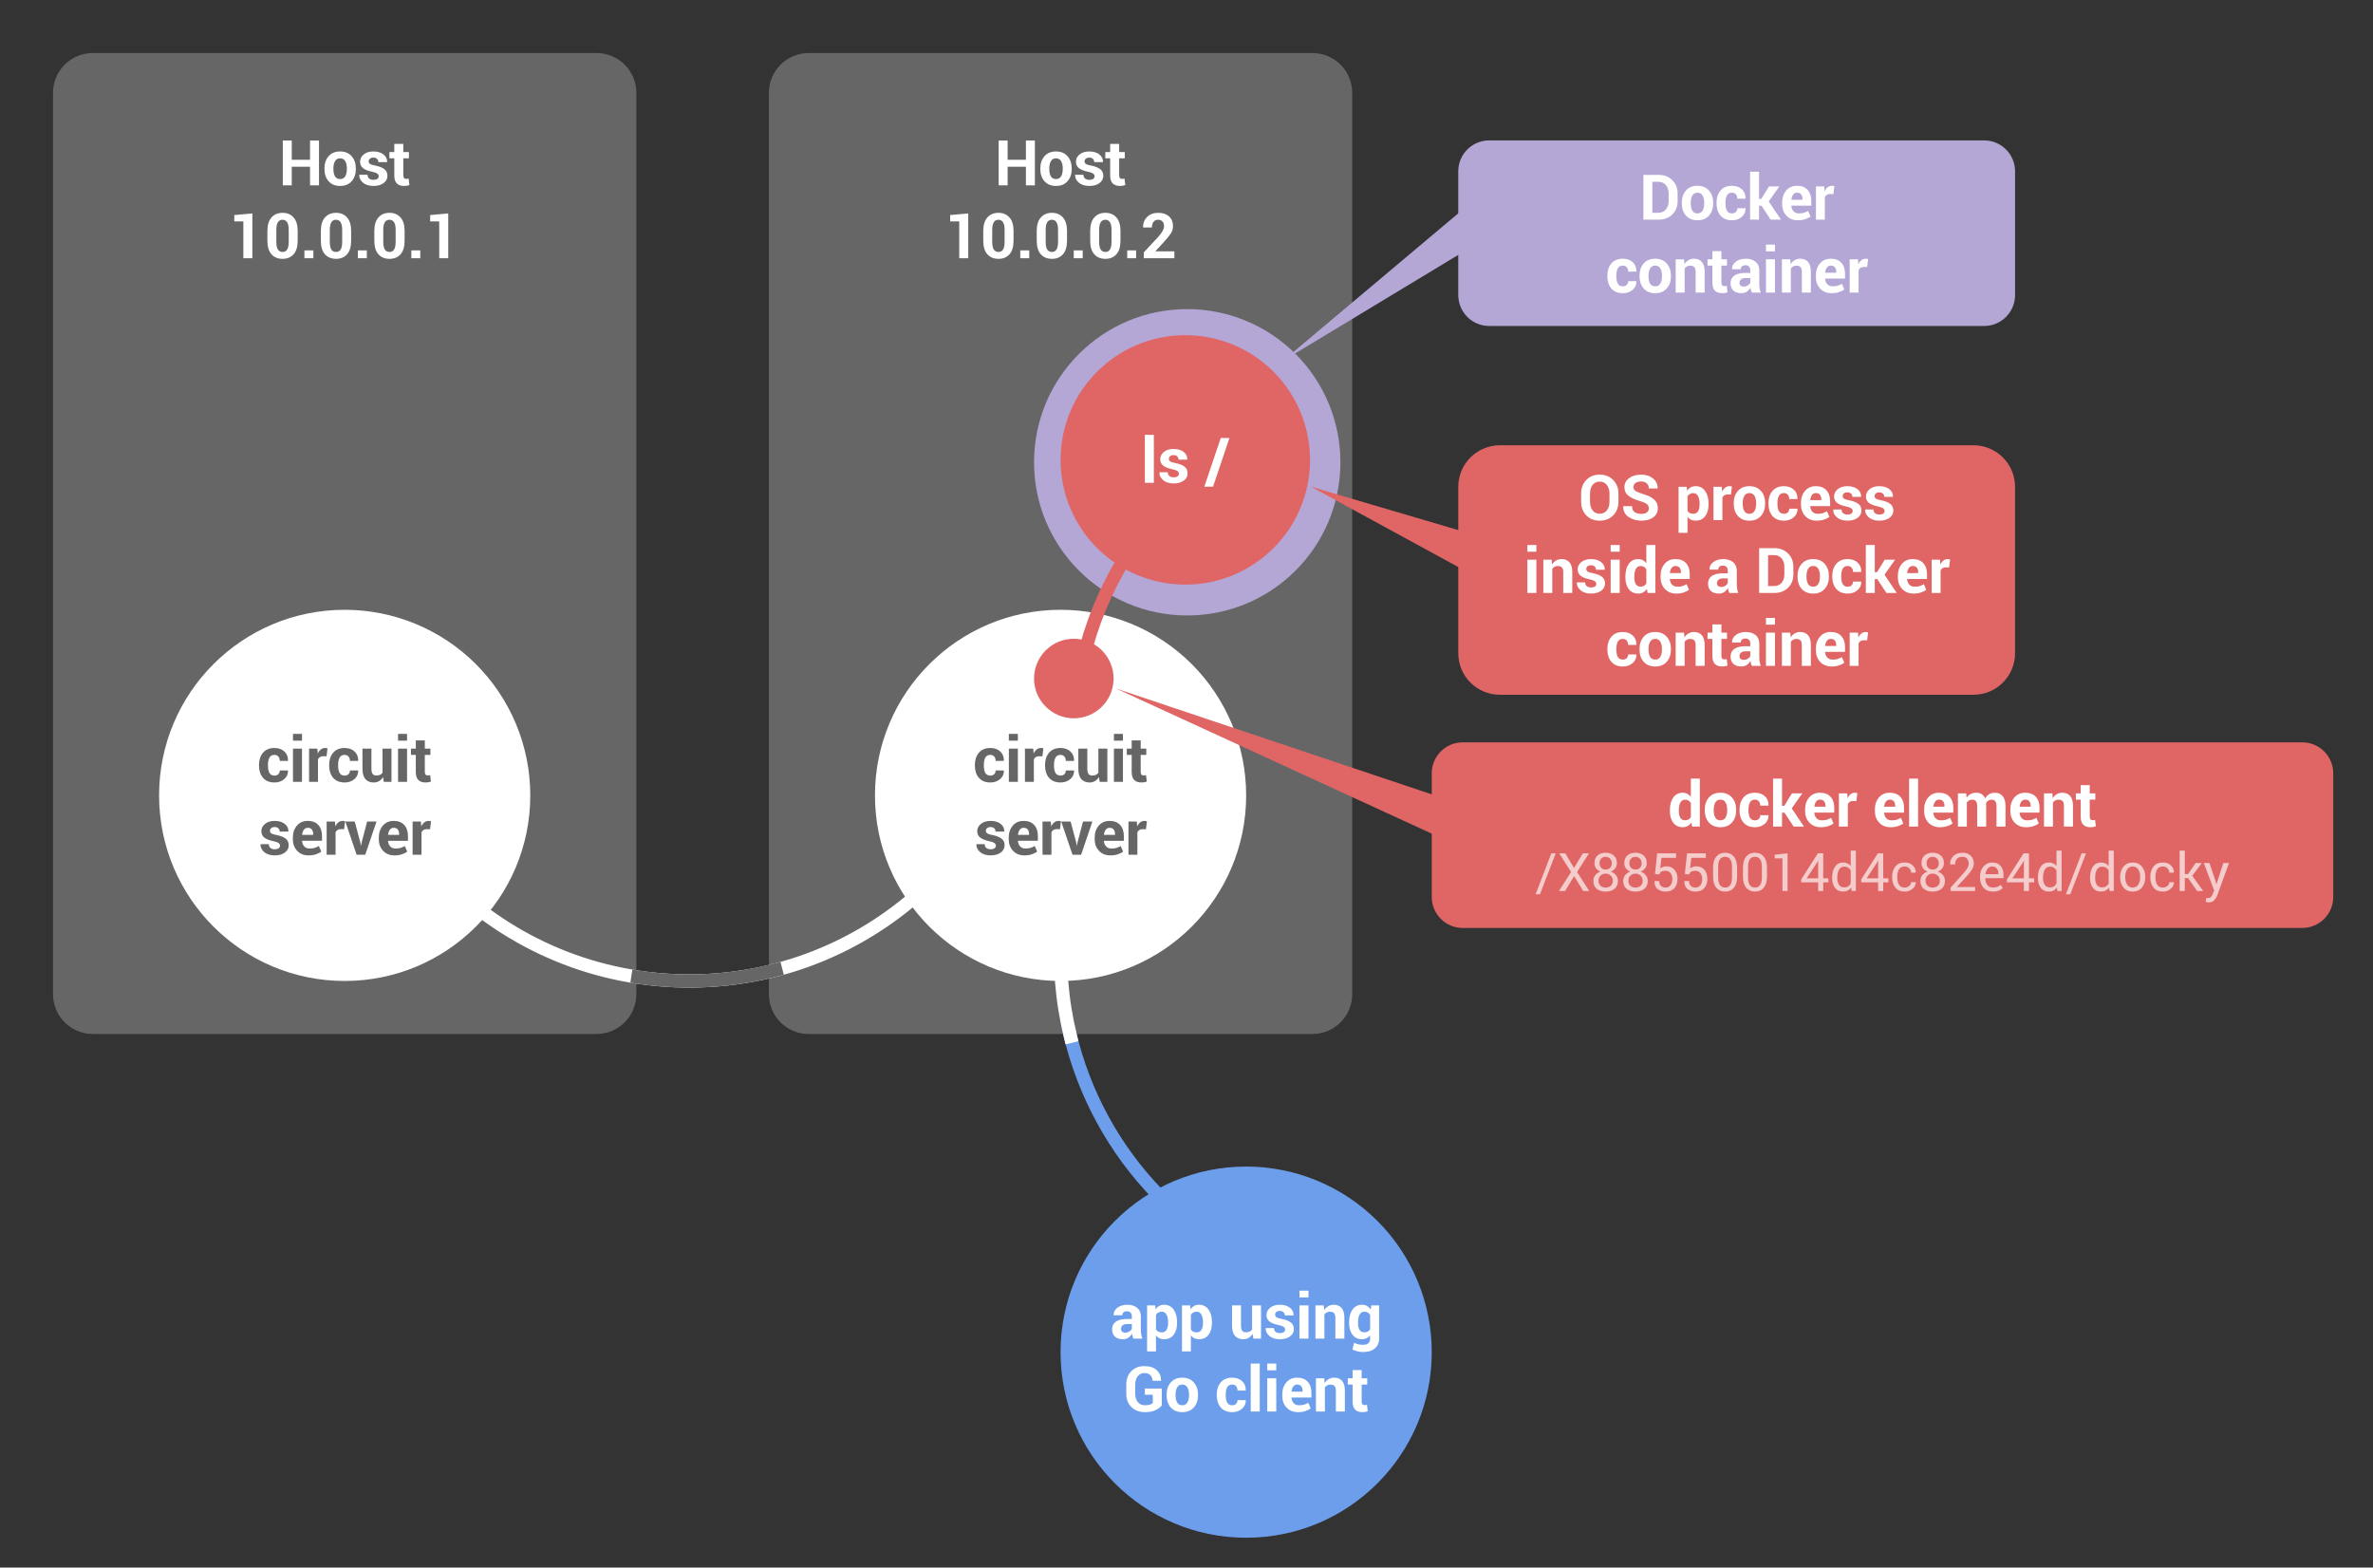 <?xml version="1.0" standalone="yes"?>

<svg version="1.1" viewBox="0.0 0.0 716.0 473.0" fill="none" stroke="none" stroke-linecap="square" stroke-miterlimit="10" xmlns="http://www.w3.org/2000/svg" xmlns:xlink="http://www.w3.org/1999/xlink"><rect x="0.0" y="0.0" width="716.0" height="473.0" fill="#333333" stroke="none"/><clipPath id="p.0"><path d="m0 0l716.0 0l0 473.0l-716.0 0l0 -473.0z" clip-rule="nonzero"></path></clipPath><g clip-path="url(#p.0)"><path fill="#000000" fill-opacity="0.0" d="m0 0l716.399 0l0 473.438l-716.399 0z" fill-rule="nonzero"></path><path fill="#666666" d="m16.0 27.998l0 0c0 -6.626 5.372 -11.998 11.998 -11.998l152.004 0c3.182 0 6.234 1.264 8.484 3.514c2.25 2.25 3.514 5.302 3.514 8.484l0 272.004c0 6.626 -5.372 11.998 -11.998 11.998l-152.004 0l0 0c-6.626 0 -11.998 -5.372 -11.998 -11.998z" fill-rule="nonzero"></path><path fill="#000000" fill-opacity="0.0" d="m24.0 32.0l160.0 0l0 56.0l-160.0 0z" fill-rule="nonzero"></path><path fill="#ffffff" d="m96.251 55.92l-2.703 0l0 -5.609l-5.516 0l0 5.609l-2.703 0l0 -13.516l2.703 0l0 5.812l5.516 0l0 -5.812l2.703 0l0 13.516zm1.646 -5.109q0 -2.25 1.25 -3.672q1.25 -1.438 3.469 -1.438q2.234 0 3.484 1.438q1.266 1.422 1.266 3.672l0 0.188q0 2.266 -1.266 3.688q-1.25 1.422 -3.469 1.422q-2.219 0 -3.484 -1.422q-1.25 -1.422 -1.25 -3.688l0 -0.188zm2.703 0.188q0 1.375 0.469 2.203q0.484 0.828 1.562 0.828q1.047 0 1.531 -0.828q0.5 -0.828 0.5 -2.203l0 -0.188q0 -1.344 -0.5 -2.188q-0.484 -0.844 -1.547 -0.844q-1.047 0 -1.531 0.859q-0.484 0.844 -0.484 2.172l0 0.188zm13.671 2.156q0 -0.438 -0.438 -0.766q-0.422 -0.328 -1.594 -0.578q-1.781 -0.359 -2.688 -1.062q-0.906 -0.719 -0.906 -1.938q0 -1.312 1.094 -2.203q1.094 -0.906 2.922 -0.906q1.906 0 3.047 0.906q1.141 0.891 1.094 2.266l-0.016 0.047l-2.625 0q0 -0.594 -0.391 -0.969q-0.375 -0.391 -1.109 -0.391q-0.672 0 -1.047 0.328q-0.375 0.312 -0.375 0.797q0 0.469 0.391 0.766q0.406 0.297 1.609 0.516q1.859 0.375 2.75 1.094q0.906 0.719 0.906 1.984q0 1.359 -1.172 2.219q-1.156 0.844 -3.047 0.844q-2.016 0 -3.188 -1.016q-1.156 -1.016 -1.094 -2.312l0.016 -0.047l2.484 0q0.031 0.797 0.531 1.172q0.5 0.359 1.297 0.359q0.75 0 1.141 -0.297q0.406 -0.297 0.406 -0.812zm7.417 -9.734l0 2.469l1.688 0l0 1.891l-1.688 0l0 5.109q0 0.594 0.234 0.844q0.234 0.25 0.656 0.25q0.203 0 0.359 -0.016q0.156 -0.031 0.359 -0.094l0.234 1.969q-0.406 0.141 -0.797 0.203q-0.391 0.062 -0.844 0.062q-1.406 0 -2.172 -0.766q-0.75 -0.766 -0.75 -2.438l0 -5.125l-1.469 0l0 -1.891l1.469 0l0 -2.469l2.719 0z" fill-rule="nonzero"></path><path fill="#ffffff" d="m76.144 77.92l-2.719 0l0 -11.109l-2.734 0l0 -1.922l5.453 -0.484l0 13.516zm13.672 -5.266q0 2.688 -1.234 4.078q-1.219 1.375 -3.312 1.375q-2.125 0 -3.359 -1.375q-1.234 -1.391 -1.234 -4.078l0 -2.969q0 -2.672 1.234 -4.062q1.234 -1.406 3.344 -1.406q2.094 0 3.328 1.406q1.234 1.391 1.234 4.062l0 2.969zm-2.703 -3.25q0 -1.609 -0.484 -2.344q-0.469 -0.75 -1.375 -0.75q-0.922 0 -1.406 0.75q-0.469 0.734 -0.469 2.344l0 3.516q0 1.625 0.469 2.375q0.484 0.734 1.422 0.734q0.906 0 1.375 -0.734q0.469 -0.75 0.469 -2.375l0 -3.516zm7.438 8.516l-2.703 0l0 -2.375l2.703 0l0 2.375zm11.398 -5.266q0 2.688 -1.234 4.078q-1.219 1.375 -3.312 1.375q-2.125 0 -3.359 -1.375q-1.234 -1.391 -1.234 -4.078l0 -2.969q0 -2.672 1.234 -4.062q1.234 -1.406 3.344 -1.406q2.094 0 3.328 1.406q1.234 1.391 1.234 4.062l0 2.969zm-2.703 -3.25q0 -1.609 -0.484 -2.344q-0.469 -0.75 -1.375 -0.75q-0.922 0 -1.406 0.75q-0.469 0.734 -0.469 2.344l0 3.516q0 1.625 0.469 2.375q0.484 0.734 1.422 0.734q0.906 0 1.375 -0.734q0.469 -0.75 0.469 -2.375l0 -3.516zm7.438 8.516l-2.703 0l0 -2.375l2.703 0l0 2.375zm11.398 -5.266q0 2.688 -1.234 4.078q-1.219 1.375 -3.312 1.375q-2.125 0 -3.359 -1.375q-1.234 -1.391 -1.234 -4.078l0 -2.969q0 -2.672 1.234 -4.062q1.234 -1.406 3.344 -1.406q2.094 0 3.328 1.406q1.234 1.391 1.234 4.062l0 2.969zm-2.703 -3.25q0 -1.609 -0.484 -2.344q-0.469 -0.75 -1.375 -0.75q-0.922 0 -1.406 0.75q-0.469 0.734 -0.469 2.344l0 3.516q0 1.625 0.469 2.375q0.484 0.734 1.422 0.734q0.906 0 1.375 -0.734q0.469 -0.75 0.469 -2.375l0 -3.516zm7.438 8.516l-2.703 0l0 -2.375l2.703 0l0 2.375zm8.429 0l-2.719 0l0 -11.109l-2.734 0l0 -1.922l5.453 -0.484l0 13.516z" fill-rule="nonzero"></path><path fill="#666666" d="m232.0 27.998l0 0c0 -6.626 5.372 -11.998 11.998 -11.998l152.004 0c3.182 0 6.234 1.264 8.484 3.514c2.25 2.25 3.514 5.302 3.514 8.484l0 272.004c0 6.626 -5.372 11.998 -11.998 11.998l-152.004 0l0 0c-6.626 0 -11.998 -5.372 -11.998 -11.998z" fill-rule="nonzero"></path><path fill="#000000" fill-opacity="0.0" d="m240.0 32.0l160.0 0l0 56.0l-160.0 0z" fill-rule="nonzero"></path><path fill="#ffffff" d="m312.251 55.92l-2.703 0l0 -5.609l-5.516 0l0 5.609l-2.703 0l0 -13.516l2.703 0l0 5.812l5.516 0l0 -5.812l2.703 0l0 13.516zm1.646 -5.109q0 -2.25 1.25 -3.672q1.25 -1.438 3.469 -1.438q2.234 0 3.484 1.438q1.266 1.422 1.266 3.672l0 0.188q0 2.266 -1.266 3.688q-1.25 1.422 -3.469 1.422q-2.219 0 -3.484 -1.422q-1.25 -1.422 -1.25 -3.688l0 -0.188zm2.703 0.188q0 1.375 0.469 2.203q0.484 0.828 1.562 0.828q1.047 0 1.531 -0.828q0.5 -0.828 0.5 -2.203l0 -0.188q0 -1.344 -0.5 -2.188q-0.484 -0.844 -1.547 -0.844q-1.047 0 -1.531 0.859q-0.484 0.844 -0.484 2.172l0 0.188zm13.671 2.156q0 -0.438 -0.438 -0.766q-0.422 -0.328 -1.594 -0.578q-1.781 -0.359 -2.688 -1.062q-0.906 -0.719 -0.906 -1.938q0 -1.312 1.094 -2.203q1.094 -0.906 2.922 -0.906q1.906 0 3.047 0.906q1.141 0.891 1.094 2.266l-0.016 0.047l-2.625 0q0 -0.594 -0.391 -0.969q-0.375 -0.391 -1.109 -0.391q-0.672 0 -1.047 0.328q-0.375 0.312 -0.375 0.797q0 0.469 0.391 0.766q0.406 0.297 1.609 0.516q1.859 0.375 2.75 1.094q0.906 0.719 0.906 1.984q0 1.359 -1.172 2.219q-1.156 0.844 -3.047 0.844q-2.016 0 -3.188 -1.016q-1.156 -1.016 -1.094 -2.312l0.016 -0.047l2.484 0q0.031 0.797 0.531 1.172q0.5 0.359 1.297 0.359q0.75 0 1.141 -0.297q0.406 -0.297 0.406 -0.812zm7.417 -9.734l0 2.469l1.688 0l0 1.891l-1.688 0l0 5.109q0 0.594 0.234 0.844q0.234 0.25 0.656 0.25q0.203 0 0.359 -0.016q0.156 -0.031 0.359 -0.094l0.234 1.969q-0.406 0.141 -0.797 0.203q-0.391 0.062 -0.844 0.062q-1.406 0 -2.172 -0.766q-0.75 -0.766 -0.75 -2.438l0 -5.125l-1.469 0l0 -1.891l1.469 0l0 -2.469l2.719 0z" fill-rule="nonzero"></path><path fill="#ffffff" d="m292.144 77.92l-2.719 0l0 -11.109l-2.734 0l0 -1.922l5.453 -0.484l0 13.516zm13.672 -5.266q0 2.688 -1.234 4.078q-1.219 1.375 -3.312 1.375q-2.125 0 -3.359 -1.375q-1.234 -1.391 -1.234 -4.078l0 -2.969q0 -2.672 1.234 -4.062q1.234 -1.406 3.344 -1.406q2.094 0 3.328 1.406q1.234 1.391 1.234 4.062l0 2.969zm-2.703 -3.25q0 -1.609 -0.484 -2.344q-0.469 -0.75 -1.375 -0.75q-0.922 0 -1.406 0.75q-0.469 0.734 -0.469 2.344l0 3.516q0 1.625 0.469 2.375q0.484 0.734 1.422 0.734q0.906 0 1.375 -0.734q0.469 -0.75 0.469 -2.375l0 -3.516zm7.438 8.516l-2.703 0l0 -2.375l2.703 0l0 2.375zm11.398 -5.266q0 2.688 -1.234 4.078q-1.219 1.375 -3.312 1.375q-2.125 0 -3.359 -1.375q-1.234 -1.391 -1.234 -4.078l0 -2.969q0 -2.672 1.234 -4.062q1.234 -1.406 3.344 -1.406q2.094 0 3.328 1.406q1.234 1.391 1.234 4.062l0 2.969zm-2.703 -3.25q0 -1.609 -0.484 -2.344q-0.469 -0.75 -1.375 -0.75q-0.922 0 -1.406 0.75q-0.469 0.734 -0.469 2.344l0 3.516q0 1.625 0.469 2.375q0.484 0.734 1.422 0.734q0.906 0 1.375 -0.734q0.469 -0.75 0.469 -2.375l0 -3.516zm7.438 8.516l-2.703 0l0 -2.375l2.703 0l0 2.375zm11.398 -5.266q0 2.688 -1.234 4.078q-1.219 1.375 -3.312 1.375q-2.125 0 -3.359 -1.375q-1.234 -1.391 -1.234 -4.078l0 -2.969q0 -2.672 1.234 -4.062q1.234 -1.406 3.344 -1.406q2.094 0 3.328 1.406q1.234 1.391 1.234 4.062l0 2.969zm-2.703 -3.25q0 -1.609 -0.484 -2.344q-0.469 -0.75 -1.375 -0.75q-0.922 0 -1.406 0.75q-0.469 0.734 -0.469 2.344l0 3.516q0 1.625 0.469 2.375q0.484 0.734 1.422 0.734q0.906 0 1.375 -0.734q0.469 -0.75 0.469 -2.375l0 -3.516zm7.438 8.516l-2.703 0l0 -2.375l2.703 0l0 2.375zm11.523 0l-9.219 0l0 -1.766l4.359 -4.688q0.953 -1.094 1.344 -1.828q0.406 -0.75 0.406 -1.391q0 -0.859 -0.469 -1.391q-0.453 -0.547 -1.297 -0.547q-0.938 0 -1.422 0.641q-0.484 0.625 -0.484 1.688l-2.641 0l-0.016 -0.062q-0.047 -1.828 1.203 -3.094q1.25 -1.266 3.359 -1.266q2.094 0 3.281 1.094q1.188 1.078 1.188 2.891q0 1.219 -0.672 2.266q-0.672 1.031 -2.219 2.703l-2.406 2.625l0.031 0.047l5.672 0l0 2.078z" fill-rule="nonzero"></path><path fill="#b4a7d6" d="m312.0 139.488l0 0c0 -25.527 20.694 -46.22 46.22 -46.22l0 0c12.258 0 24.015 4.87 32.683 13.538c8.668 8.668 13.538 20.424 13.538 32.683l0 0c0 25.527 -20.694 46.22 -46.22 46.22l0 0c-25.527 0 -46.22 -20.694 -46.22 -46.22z" fill-rule="nonzero"></path><path fill="#000000" fill-opacity="0.0" d="m311.999 192.462c-0.253 57.036 -46.397 103.226 -103.433 103.537c-57.036 0.31 -103.68 -45.375 -104.554 -102.405l103.988 -1.593z" fill-rule="nonzero"></path><path fill="#000000" fill-opacity="0.0" d="m311.999 192.462c-0.253 57.036 -46.397 103.226 -103.433 103.537c-57.036 0.31 -103.68 -45.375 -104.554 -102.405" fill-rule="nonzero"></path><path stroke="#ffffff" stroke-width="4.0" stroke-linejoin="round" stroke-linecap="butt" d="m311.999 192.462c-0.253 57.036 -46.397 103.226 -103.433 103.537c-57.036 0.31 -103.68 -45.375 -104.554 -102.405" fill-rule="nonzero"></path><path fill="#ffffff" d="m48.0 240.0l0 0c0 -30.928 25.072 -56.0 56.0 -56.0l0 0c14.852 0 29.096 5.9 39.598 16.402c10.502 10.502 16.402 24.746 16.402 39.598l0 0c0 30.928 -25.072 56.0 -56.0 56.0l0 0c-30.928 0 -56.0 -25.072 -56.0 -56.0z" fill-rule="nonzero"></path><path fill="#000000" fill-opacity="0.0" d="m24.0 208.0l160.0 0l0 64.0l-160.0 0z" fill-rule="nonzero"></path><path fill="#666666" d="m82.823 234.029q0.719 0 1.156 -0.422q0.438 -0.422 0.438 -1.125l2.469 0l0.016 0.062q0.047 1.516 -1.141 2.547q-1.188 1.016 -2.938 1.016q-2.25 0 -3.469 -1.406q-1.203 -1.422 -1.203 -3.656l0 -0.281q0 -2.203 1.203 -3.625q1.219 -1.438 3.453 -1.438q1.859 0 3.0 1.062q1.141 1.047 1.094 2.766l-0.016 0.062l-2.469 0q0 -0.781 -0.422 -1.297q-0.422 -0.516 -1.188 -0.516q-1.062 0 -1.516 0.844q-0.438 0.828 -0.438 2.141l0 0.281q0 1.344 0.438 2.172q0.453 0.812 1.531 0.812zm8.297 1.891l-2.719 0l0 -10.031l2.719 0l0 10.031zm0 -12.438l-2.719 0l0 -2.031l2.719 0l0 2.031zm7.405 4.734l-0.984 -0.031q-0.609 0 -1.0 0.25q-0.391 0.25 -0.594 0.703l0 6.781l-2.688 0l0 -10.031l2.5 0l0.125 1.484q0.359 -0.797 0.922 -1.234q0.562 -0.438 1.281 -0.438q0.219 0 0.375 0.031q0.172 0.031 0.359 0.078l-0.297 2.406zm5.469 5.812q0.719 0 1.156 -0.422q0.438 -0.422 0.438 -1.125l2.469 0l0.016 0.062q0.047 1.516 -1.141 2.547q-1.188 1.016 -2.938 1.016q-2.25 0 -3.469 -1.406q-1.203 -1.422 -1.203 -3.656l0 -0.281q0 -2.203 1.203 -3.625q1.219 -1.438 3.453 -1.438q1.859 0 3.0 1.062q1.141 1.047 1.094 2.766l-0.016 0.062l-2.469 0q0 -0.781 -0.422 -1.297q-0.422 -0.516 -1.188 -0.516q-1.062 0 -1.516 0.844q-0.438 0.828 -0.438 2.141l0 0.281q0 1.344 0.438 2.172q0.453 0.812 1.531 0.812zm11.578 0.438q-0.469 0.797 -1.188 1.219q-0.703 0.422 -1.641 0.422q-1.578 0 -2.484 -1.016q-0.891 -1.016 -0.891 -3.156l0 -6.047l2.703 0l0 6.062q0 1.109 0.375 1.594q0.375 0.469 1.094 0.469q0.656 0 1.109 -0.203q0.469 -0.219 0.766 -0.625l0 -7.297l2.703 0l0 10.031l-2.312 0l-0.234 -1.453zm7.249 1.453l-2.719 0l0 -10.031l2.719 0l0 10.031zm0 -12.438l-2.719 0l0 -2.031l2.719 0l0 2.031zm5.358 -0.062l0 2.469l1.688 0l0 1.891l-1.688 0l0 5.109q0 0.594 0.234 0.844q0.234 0.25 0.656 0.25q0.203 0 0.359 -0.016q0.156 -0.031 0.359 -0.094l0.234 1.969q-0.406 0.141 -0.797 0.203q-0.391 0.062 -0.844 0.062q-1.406 0 -2.172 -0.766q-0.75 -0.766 -0.75 -2.438l0 -5.125l-1.469 0l0 -1.891l1.469 0l0 -2.469l2.719 0z" fill-rule="nonzero"></path><path fill="#666666" d="m84.488 255.154q0 -0.438 -0.438 -0.766q-0.422 -0.328 -1.594 -0.578q-1.781 -0.359 -2.688 -1.062q-0.906 -0.719 -0.906 -1.938q0 -1.312 1.094 -2.203q1.094 -0.906 2.922 -0.906q1.906 0 3.047 0.906q1.141 0.891 1.094 2.266l-0.016 0.047l-2.625 0q0 -0.594 -0.391 -0.969q-0.375 -0.391 -1.109 -0.391q-0.672 0 -1.047 0.328q-0.375 0.312 -0.375 0.797q0 0.469 0.391 0.766q0.406 0.297 1.609 0.516q1.859 0.375 2.75 1.094q0.906 0.719 0.906 1.984q0 1.359 -1.172 2.219q-1.156 0.844 -3.047 0.844q-2.016 0 -3.188 -1.016q-1.156 -1.016 -1.094 -2.312l0.016 -0.047l2.484 0q0.031 0.797 0.531 1.172q0.5 0.359 1.297 0.359q0.75 0 1.141 -0.297q0.406 -0.297 0.406 -0.812zm8.635 2.953q-2.172 0 -3.469 -1.391q-1.297 -1.391 -1.297 -3.531l0 -0.375q0 -2.234 1.219 -3.672q1.234 -1.453 3.297 -1.438q2.047 0 3.156 1.219q1.125 1.219 1.125 3.312l0 1.469l-5.984 0l-0.031 0.062q0.078 1.0 0.672 1.641q0.594 0.625 1.594 0.625q0.906 0 1.5 -0.172q0.594 -0.188 1.297 -0.578l0.734 1.672q-0.609 0.5 -1.609 0.828q-0.984 0.328 -2.203 0.328zm-0.25 -8.328q-0.75 0 -1.188 0.578q-0.422 0.578 -0.531 1.516l0.031 0.047l3.312 0l0 -0.25q0 -0.859 -0.406 -1.375q-0.391 -0.516 -1.219 -0.516zm10.953 0.438l-0.984 -0.031q-0.609 0 -1.0 0.25q-0.391 0.25 -0.594 0.703l0 6.781l-2.688 0l0 -10.031l2.5 0l0.125 1.484q0.359 -0.797 0.922 -1.234q0.562 -0.438 1.281 -0.438q0.219 0 0.375 0.031q0.172 0.031 0.359 0.078l-0.297 2.406zm4.891 3.969l0.172 0.922l0.062 0l0.172 -0.922l1.656 -6.297l2.828 0l-3.406 10.031l-2.594 0l-3.406 -10.031l2.828 0l1.688 6.297zm10.341 3.922q-2.172 0 -3.469 -1.391q-1.297 -1.391 -1.297 -3.531l0 -0.375q0 -2.234 1.219 -3.672q1.234 -1.453 3.297 -1.438q2.047 0 3.156 1.219q1.125 1.219 1.125 3.312l0 1.469l-5.984 0l-0.031 0.062q0.078 1.0 0.672 1.641q0.594 0.625 1.594 0.625q0.906 0 1.5 -0.172q0.594 -0.188 1.297 -0.578l0.734 1.672q-0.609 0.5 -1.609 0.828q-0.984 0.328 -2.203 0.328zm-0.25 -8.328q-0.75 0 -1.188 0.578q-0.422 0.578 -0.531 1.516l0.031 0.047l3.312 0l0 -0.25q0 -0.859 -0.406 -1.375q-0.391 -0.516 -1.219 -0.516zm10.953 0.438l-0.984 -0.031q-0.609 0 -1.0 0.25q-0.391 0.25 -0.594 0.703l0 6.781l-2.688 0l0 -10.031l2.5 0l0.125 1.484q0.359 -0.797 0.922 -1.234q0.562 -0.438 1.281 -0.438q0.219 0 0.375 0.031q0.172 0.031 0.359 0.078l-0.297 2.406z" fill-rule="nonzero"></path><path fill="#000000" fill-opacity="0.0" d="m234.058 292.683c-13.574 3.513 -27.718 4.245 -41.583 2.152l15.524 -102.835z" fill-rule="nonzero"></path><path fill="#000000" fill-opacity="0.0" d="m234.058 292.683c-13.574 3.513 -27.718 4.245 -41.583 2.152" fill-rule="nonzero"></path><path stroke="#666666" stroke-width="4.0" stroke-linejoin="round" stroke-linecap="butt" d="m234.058 292.683c-13.574 3.513 -27.718 4.245 -41.583 2.152" fill-rule="nonzero"></path><path fill="#ffffff" d="m264.0 240.0l0 0c0 -30.928 25.072 -56.0 56.0 -56.0l0 0c14.852 0 29.096 5.9 39.598 16.402c10.502 10.502 16.402 24.746 16.402 39.598l0 0c0 30.928 -25.072 56.0 -56.0 56.0l0 0c-30.928 0 -56.0 -25.072 -56.0 -56.0z" fill-rule="nonzero"></path><path fill="#000000" fill-opacity="0.0" d="m240.0 208.0l160.0 0l0 64.0l-160.0 0z" fill-rule="nonzero"></path><path fill="#666666" d="m298.823 234.029q0.719 0 1.156 -0.422q0.438 -0.422 0.438 -1.125l2.469 0l0.016 0.062q0.047 1.516 -1.141 2.547q-1.188 1.016 -2.938 1.016q-2.25 0 -3.469 -1.406q-1.203 -1.422 -1.203 -3.656l0 -0.281q0 -2.203 1.203 -3.625q1.219 -1.438 3.453 -1.438q1.859 0 3.0 1.062q1.141 1.047 1.094 2.766l-0.016 0.062l-2.469 0q0 -0.781 -0.422 -1.297q-0.422 -0.516 -1.188 -0.516q-1.062 0 -1.516 0.844q-0.438 0.828 -0.438 2.141l0 0.281q0 1.344 0.438 2.172q0.453 0.812 1.531 0.812zm8.297 1.891l-2.719 0l0 -10.031l2.719 0l0 10.031zm0 -12.438l-2.719 0l0 -2.031l2.719 0l0 2.031zm7.405 4.734l-0.984 -0.031q-0.609 0 -1.0 0.25q-0.391 0.25 -0.594 0.703l0 6.781l-2.688 0l0 -10.031l2.5 0l0.125 1.484q0.359 -0.797 0.922 -1.234q0.562 -0.438 1.281 -0.438q0.219 0 0.375 0.031q0.172 0.031 0.359 0.078l-0.297 2.406zm5.469 5.812q0.719 0 1.156 -0.422q0.438 -0.422 0.438 -1.125l2.469 0l0.016 0.062q0.047 1.516 -1.141 2.547q-1.188 1.016 -2.938 1.016q-2.25 0 -3.469 -1.406q-1.203 -1.422 -1.203 -3.656l0 -0.281q0 -2.203 1.203 -3.625q1.219 -1.438 3.453 -1.438q1.859 0 3.0 1.062q1.141 1.047 1.094 2.766l-0.016 0.062l-2.469 0q0 -0.781 -0.422 -1.297q-0.422 -0.516 -1.188 -0.516q-1.062 0 -1.516 0.844q-0.438 0.828 -0.438 2.141l0 0.281q0 1.344 0.438 2.172q0.453 0.812 1.531 0.812zm11.578 0.438q-0.469 0.797 -1.188 1.219q-0.703 0.422 -1.641 0.422q-1.578 0 -2.484 -1.016q-0.891 -1.016 -0.891 -3.156l0 -6.047l2.703 0l0 6.062q0 1.109 0.375 1.594q0.375 0.469 1.094 0.469q0.656 0 1.109 -0.203q0.469 -0.219 0.766 -0.625l0 -7.297l2.703 0l0 10.031l-2.312 0l-0.234 -1.453zm7.249 1.453l-2.719 0l0 -10.031l2.719 0l0 10.031zm0 -12.438l-2.719 0l0 -2.031l2.719 0l0 2.031zm5.358 -0.062l0 2.469l1.688 0l0 1.891l-1.688 0l0 5.109q0 0.594 0.234 0.844q0.234 0.25 0.656 0.25q0.203 0 0.359 -0.016q0.156 -0.031 0.359 -0.094l0.234 1.969q-0.406 0.141 -0.797 0.203q-0.391 0.062 -0.844 0.062q-1.406 0 -2.172 -0.766q-0.75 -0.766 -0.75 -2.438l0 -5.125l-1.469 0l0 -1.891l1.469 0l0 -2.469l2.719 0z" fill-rule="nonzero"></path><path fill="#666666" d="m300.488 255.154q0 -0.438 -0.438 -0.766q-0.422 -0.328 -1.594 -0.578q-1.781 -0.359 -2.688 -1.062q-0.906 -0.719 -0.906 -1.938q0 -1.312 1.094 -2.203q1.094 -0.906 2.922 -0.906q1.906 0 3.047 0.906q1.141 0.891 1.094 2.266l-0.016 0.047l-2.625 0q0 -0.594 -0.391 -0.969q-0.375 -0.391 -1.109 -0.391q-0.672 0 -1.047 0.328q-0.375 0.312 -0.375 0.797q0 0.469 0.391 0.766q0.406 0.297 1.609 0.516q1.859 0.375 2.75 1.094q0.906 0.719 0.906 1.984q0 1.359 -1.172 2.219q-1.156 0.844 -3.047 0.844q-2.016 0 -3.188 -1.016q-1.156 -1.016 -1.094 -2.312l0.016 -0.047l2.484 0q0.031 0.797 0.531 1.172q0.5 0.359 1.297 0.359q0.75 0 1.141 -0.297q0.406 -0.297 0.406 -0.812zm8.635 2.953q-2.172 0 -3.469 -1.391q-1.297 -1.391 -1.297 -3.531l0 -0.375q0 -2.234 1.219 -3.672q1.234 -1.453 3.297 -1.438q2.047 0 3.156 1.219q1.125 1.219 1.125 3.312l0 1.469l-5.984 0l-0.031 0.062q0.078 1.0 0.672 1.641q0.594 0.625 1.594 0.625q0.906 0 1.5 -0.172q0.594 -0.188 1.297 -0.578l0.734 1.672q-0.609 0.5 -1.609 0.828q-0.984 0.328 -2.203 0.328zm-0.25 -8.328q-0.75 0 -1.188 0.578q-0.422 0.578 -0.531 1.516l0.031 0.047l3.312 0l0 -0.25q0 -0.859 -0.406 -1.375q-0.391 -0.516 -1.219 -0.516zm10.953 0.438l-0.984 -0.031q-0.609 0 -1.0 0.25q-0.391 0.25 -0.594 0.703l0 6.781l-2.688 0l0 -10.031l2.5 0l0.125 1.484q0.359 -0.797 0.922 -1.234q0.562 -0.438 1.281 -0.438q0.219 0 0.375 0.031q0.172 0.031 0.359 0.078l-0.297 2.406zm4.891 3.969l0.172 0.922l0.062 0l0.172 -0.922l1.656 -6.297l2.828 0l-3.406 10.031l-2.594 0l-3.406 -10.031l2.828 0l1.688 6.297zm10.341 3.922q-2.172 0 -3.469 -1.391q-1.297 -1.391 -1.297 -3.531l0 -0.375q0 -2.234 1.219 -3.672q1.234 -1.453 3.297 -1.438q2.047 0 3.156 1.219q1.125 1.219 1.125 3.312l0 1.469l-5.984 0l-0.031 0.062q0.078 1.0 0.672 1.641q0.594 0.625 1.594 0.625q0.906 0 1.5 -0.172q0.594 -0.188 1.297 -0.578l0.734 1.672q-0.609 0.5 -1.609 0.828q-0.984 0.328 -2.203 0.328zm-0.25 -8.328q-0.75 0 -1.188 0.578q-0.422 0.578 -0.531 1.516l0.031 0.047l3.312 0l0 -0.25q0 -0.859 -0.406 -1.375q-0.391 -0.516 -1.219 -0.516zm10.953 0.438l-0.984 -0.031q-0.609 0 -1.0 0.25q-0.391 0.25 -0.594 0.703l0 6.781l-2.688 0l0 -10.031l2.5 0l0.125 1.484q0.359 -0.797 0.922 -1.234q0.562 -0.438 1.281 -0.438q0.219 0 0.375 0.031q0.172 0.031 0.359 0.078l-0.297 2.406z" fill-rule="nonzero"></path><path fill="#6d9eeb" d="m320.0 408.0l0 0c0 -30.928 25.072 -56.0 56.0 -56.0l0 0c14.852 0 29.096 5.9 39.598 16.402c10.502 10.502 16.402 24.746 16.402 39.598l0 0c0 30.928 -25.072 56.0 -56.0 56.0l0 0c-30.928 0 -56.0 -25.072 -56.0 -56.0z" fill-rule="nonzero"></path><path fill="#000000" fill-opacity="0.0" d="m296.0 376.0l160.0 0l0 64.0l-160.0 0z" fill-rule="nonzero"></path><path fill="#ffffff" d="m341.977 403.92q-0.156 -0.344 -0.266 -0.719q-0.109 -0.391 -0.156 -0.781q-0.406 0.734 -1.094 1.219q-0.688 0.469 -1.625 0.469q-1.578 0 -2.438 -0.797q-0.844 -0.812 -0.844 -2.219q0 -1.484 1.125 -2.281q1.141 -0.812 3.328 -0.812l1.5 0l0 -0.797q0 -0.734 -0.375 -1.125q-0.375 -0.406 -1.125 -0.406q-0.656 0 -1.016 0.328q-0.359 0.312 -0.359 0.875l-2.609 0l-0.016 -0.062q-0.062 -1.266 1.109 -2.188q1.172 -0.922 3.078 -0.922q1.797 0 2.906 0.922q1.125 0.906 1.125 2.594l0 4.141q0 0.703 0.109 1.328q0.109 0.625 0.344 1.234l-2.703 0zm-2.484 -1.812q0.719 0 1.266 -0.344q0.562 -0.359 0.75 -0.828l0 -1.406l-1.5 0q-0.875 0 -1.328 0.438q-0.438 0.422 -0.438 1.031q0 0.5 0.328 0.812q0.344 0.297 0.922 0.297zm15.661 -2.922q0 2.219 -1.031 3.578q-1.031 1.344 -2.875 1.344q-0.781 0 -1.406 -0.281q-0.609 -0.297 -1.047 -0.859l0 4.812l-2.688 0l0 -13.891l2.438 0l0.156 1.188q0.438 -0.672 1.062 -1.016q0.625 -0.359 1.469 -0.359q1.859 0 2.891 1.453q1.031 1.453 1.031 3.828l0 0.203zm-2.703 -0.203q0 -1.422 -0.484 -2.297q-0.469 -0.891 -1.438 -0.891q-0.609 0 -1.047 0.266q-0.438 0.25 -0.688 0.703l0 4.406q0.25 0.422 0.688 0.641q0.438 0.219 1.062 0.219q0.984 0 1.438 -0.766q0.469 -0.766 0.469 -2.078l0 -0.203zm13.234 0.203q0 2.219 -1.031 3.578q-1.031 1.344 -2.875 1.344q-0.781 0 -1.406 -0.281q-0.609 -0.297 -1.047 -0.859l0 4.812l-2.688 0l0 -13.891l2.438 0l0.156 1.188q0.438 -0.672 1.062 -1.016q0.625 -0.359 1.469 -0.359q1.859 0 2.891 1.453q1.031 1.453 1.031 3.828l0 0.203zm-2.703 -0.203q0 -1.422 -0.484 -2.297q-0.469 -0.891 -1.438 -0.891q-0.609 0 -1.047 0.266q-0.438 0.25 -0.688 0.703l0 4.406q0.25 0.422 0.688 0.641q0.438 0.219 1.062 0.219q0.984 0 1.438 -0.766q0.469 -0.766 0.469 -2.078l0 -0.203zm14.958 3.484q-0.469 0.797 -1.188 1.219q-0.703 0.422 -1.641 0.422q-1.578 0 -2.484 -1.016q-0.891 -1.016 -0.891 -3.156l0 -6.047l2.703 0l0 6.062q0 1.109 0.375 1.594q0.375 0.469 1.094 0.469q0.656 0 1.109 -0.203q0.469 -0.219 0.766 -0.625l0 -7.297l2.703 0l0 10.031l-2.312 0l-0.234 -1.453zm9.827 -1.312q0 -0.438 -0.438 -0.766q-0.422 -0.328 -1.594 -0.578q-1.781 -0.359 -2.688 -1.062q-0.906 -0.719 -0.906 -1.938q0 -1.312 1.094 -2.203q1.094 -0.906 2.922 -0.906q1.906 0 3.047 0.906q1.141 0.891 1.094 2.266l-0.016 0.047l-2.625 0q0 -0.594 -0.391 -0.969q-0.375 -0.391 -1.109 -0.391q-0.672 0 -1.047 0.328q-0.375 0.312 -0.375 0.797q0 0.469 0.391 0.766q0.406 0.297 1.609 0.516q1.859 0.375 2.75 1.094q0.906 0.719 0.906 1.984q0 1.359 -1.172 2.219q-1.156 0.844 -3.047 0.844q-2.016 0 -3.188 -1.016q-1.156 -1.016 -1.094 -2.312l0.016 -0.047l2.484 0q0.031 0.797 0.531 1.172q0.5 0.359 1.297 0.359q0.75 0 1.141 -0.297q0.406 -0.297 0.406 -0.812zm7.042 2.766l-2.719 0l0 -10.031l2.719 0l0 10.031zm0 -12.438l-2.719 0l0 -2.031l2.719 0l0 2.031zm4.608 2.406l0.125 1.438q0.5 -0.781 1.234 -1.203q0.734 -0.422 1.641 -0.422q1.516 0 2.359 0.953q0.859 0.953 0.859 3.0l0 6.266l-2.719 0l0 -6.266q0 -1.016 -0.406 -1.438q-0.406 -0.422 -1.234 -0.422q-0.531 0 -0.969 0.219q-0.422 0.219 -0.703 0.625l0 7.281l-2.703 0l0 -10.031l2.516 0zm7.64 5.094q0 -2.375 1.031 -3.828q1.031 -1.453 2.906 -1.453q0.844 0 1.484 0.375q0.641 0.375 1.094 1.078l0.203 -1.266l2.344 0l0 9.984q0 1.953 -1.297 3.016q-1.281 1.078 -3.562 1.078q-0.766 0 -1.625 -0.203q-0.844 -0.203 -1.562 -0.562l0.5 -2.031q0.609 0.297 1.25 0.453q0.656 0.156 1.422 0.156q1.109 0 1.625 -0.469q0.531 -0.469 0.531 -1.453l0 -0.906q-0.453 0.562 -1.062 0.859q-0.594 0.297 -1.375 0.297q-1.844 0 -2.875 -1.359q-1.031 -1.359 -1.031 -3.562l0 -0.203zm2.703 0.203q0 1.312 0.438 2.078q0.453 0.75 1.453 0.75q0.625 0 1.047 -0.219q0.438 -0.234 0.703 -0.672l0 -4.359q-0.266 -0.453 -0.703 -0.703q-0.422 -0.266 -1.031 -0.266q-0.984 0 -1.453 0.891q-0.453 0.875 -0.453 2.297l0 0.203z" fill-rule="nonzero"></path><path fill="#ffffff" d="m350.547 424.076q-0.609 0.797 -1.891 1.422q-1.266 0.609 -3.219 0.609q-2.484 0 -4.047 -1.531q-1.562 -1.547 -1.562 -4.0l0 -2.828q0 -2.438 1.5 -3.984q1.516 -1.547 3.891 -1.547q2.469 0 3.781 1.203q1.312 1.203 1.344 3.156l-0.031 0.062l-2.547 0q-0.078 -1.078 -0.688 -1.703q-0.609 -0.625 -1.781 -0.625q-1.25 0 -2.016 0.969q-0.75 0.953 -0.75 2.453l0 2.844q0 1.547 0.781 2.5q0.797 0.953 2.125 0.953q0.953 0 1.516 -0.188q0.578 -0.188 0.875 -0.484l0 -2.5l-2.391 0l0 -1.875l5.109 0l0 5.094zm1.455 -3.266q0 -2.25 1.25 -3.672q1.25 -1.438 3.469 -1.438q2.234 0 3.484 1.438q1.266 1.422 1.266 3.672l0 0.188q0 2.266 -1.266 3.688q-1.25 1.422 -3.469 1.422q-2.219 0 -3.484 -1.422q-1.25 -1.422 -1.25 -3.688l0 -0.188zm2.703 0.188q0 1.375 0.469 2.203q0.484 0.828 1.562 0.828q1.047 0 1.531 -0.828q0.5 -0.828 0.5 -2.203l0 -0.188q0 -1.344 -0.5 -2.188q-0.484 -0.844 -1.547 -0.844q-1.047 0 -1.531 0.859q-0.484 0.844 -0.484 2.172l0 0.188zm17.098 3.031q0.719 0 1.156 -0.422q0.438 -0.422 0.438 -1.125l2.469 0l0.016 0.062q0.047 1.516 -1.141 2.547q-1.188 1.016 -2.938 1.016q-2.25 0 -3.469 -1.406q-1.203 -1.422 -1.203 -3.656l0 -0.281q0 -2.203 1.203 -3.625q1.219 -1.438 3.453 -1.438q1.859 0 3.0 1.062q1.141 1.047 1.094 2.766l-0.016 0.062l-2.469 0q0 -0.781 -0.422 -1.297q-0.422 -0.516 -1.188 -0.516q-1.062 0 -1.516 0.844q-0.438 0.828 -0.438 2.141l0 0.281q0 1.344 0.438 2.172q0.453 0.812 1.531 0.812zm8.297 1.891l-2.719 0l0 -14.469l2.719 0l0 14.469zm4.983 0l-2.719 0l0 -10.031l2.719 0l0 10.031zm0 -12.438l-2.719 0l0 -2.031l2.719 0l0 2.031zm6.577 12.625q-2.172 0 -3.469 -1.391q-1.297 -1.391 -1.297 -3.531l0 -0.375q0 -2.234 1.219 -3.672q1.234 -1.453 3.297 -1.438q2.047 0 3.156 1.219q1.125 1.219 1.125 3.312l0 1.469l-5.984 0l-0.031 0.062q0.078 1.0 0.672 1.641q0.594 0.625 1.594 0.625q0.906 0 1.5 -0.172q0.594 -0.188 1.297 -0.578l0.734 1.672q-0.609 0.5 -1.609 0.828q-0.984 0.328 -2.203 0.328zm-0.25 -8.328q-0.75 0 -1.188 0.578q-0.422 0.578 -0.531 1.516l0.031 0.047l3.312 0l0 -0.25q0 -0.859 -0.406 -1.375q-0.391 -0.516 -1.219 -0.516zm8.156 -1.891l0.125 1.438q0.5 -0.781 1.234 -1.203q0.734 -0.422 1.641 -0.422q1.516 0 2.359 0.953q0.859 0.953 0.859 3.0l0 6.266l-2.719 0l0 -6.266q0 -1.016 -0.406 -1.438q-0.406 -0.422 -1.234 -0.422q-0.531 0 -0.969 0.219q-0.422 0.219 -0.703 0.625l0 7.281l-2.703 0l0 -10.031l2.516 0zm11.281 -2.469l0 2.469l1.688 0l0 1.891l-1.688 0l0 5.109q0 0.594 0.234 0.844q0.234 0.25 0.656 0.25q0.203 0 0.359 -0.016q0.156 -0.031 0.359 -0.094l0.234 1.969q-0.406 0.141 -0.797 0.203q-0.391 0.062 -0.844 0.062q-1.406 0 -2.172 -0.766q-0.75 -0.766 -0.75 -2.438l0 -5.125l-1.469 0l0 -1.891l1.469 0l0 -2.469l2.719 0z" fill-rule="nonzero"></path><path fill="#000000" fill-opacity="0.0" d="m349.323 360.384c-13.135 -13.551 -22.335 -30.421 -26.615 -48.802l101.291 -23.581z" fill-rule="nonzero"></path><path fill="#000000" fill-opacity="0.0" d="m349.323 360.384c-13.135 -13.551 -22.335 -30.421 -26.615 -48.802" fill-rule="nonzero"></path><path stroke="#6d9eeb" stroke-width="4.0" stroke-linejoin="round" stroke-linecap="butt" d="m349.323 360.384c-13.135 -13.551 -22.335 -30.421 -26.615 -48.802" fill-rule="nonzero"></path><path fill="#000000" fill-opacity="0.0" d="m322.978 312.709l0 0c-1.327 -5.425 -2.215 -10.948 -2.655 -16.515l103.677 -8.193z" fill-rule="nonzero"></path><path fill="#000000" fill-opacity="0.0" d="m322.978 312.709l0 0c-1.327 -5.425 -2.215 -10.948 -2.655 -16.515" fill-rule="nonzero"></path><path stroke="#ffffff" stroke-width="4.0" stroke-linejoin="round" stroke-linecap="butt" d="m322.978 312.709l0 0c-1.327 -5.425 -2.215 -10.948 -2.655 -16.515" fill-rule="nonzero"></path><path fill="#e06666" d="m312.0 204.74l0 0c0 -6.627 5.373 -12.0 12.0 -12.0l0 0c3.183 0 6.235 1.264 8.485 3.515c2.25 2.25 3.515 5.303 3.515 8.485l0 0c0 6.627 -5.373 12.0 -12.0 12.0l0 0c-6.627 0 -12.0 -5.373 -12.0 -12.0z" fill-rule="nonzero"></path><path fill="#e06666" d="m432.0 233.334l0 0c0 -5.155 4.179 -9.334 9.334 -9.334l253.333 0c2.475 0 4.849 0.983 6.6 2.734c1.75 1.75 2.734 4.124 2.734 6.6l0 37.333c0 5.155 -4.179 9.334 -9.333 9.334l-253.333 0c-5.155 0 -9.334 -4.179 -9.334 -9.334z" fill-rule="nonzero"></path><path fill="#ffffff" d="m503.847 244.482q0 -2.375 1.016 -3.828q1.031 -1.453 2.891 -1.453q0.75 0 1.359 0.328q0.609 0.312 1.062 0.922l0 -5.5l2.719 0l0 14.469l-2.328 0l-0.234 -1.219q-0.469 0.688 -1.109 1.047q-0.641 0.359 -1.484 0.359q-1.844 0 -2.875 -1.344q-1.016 -1.359 -1.016 -3.578l0 -0.203zm2.703 0.203q0 1.312 0.438 2.078q0.453 0.75 1.453 0.75q0.578 0 1.016 -0.234q0.438 -0.25 0.719 -0.703l0 -4.266q-0.281 -0.484 -0.719 -0.75q-0.422 -0.266 -1.0 -0.266q-1.0 0 -1.453 0.891q-0.453 0.875 -0.453 2.297l0 0.203zm7.827 -0.375q0 -2.25 1.25 -3.672q1.25 -1.438 3.469 -1.438q2.234 0 3.484 1.438q1.266 1.422 1.266 3.672l0 0.188q0 2.266 -1.266 3.688q-1.25 1.422 -3.469 1.422q-2.219 0 -3.484 -1.422q-1.25 -1.422 -1.25 -3.688l0 -0.188zm2.703 0.188q0 1.375 0.469 2.203q0.484 0.828 1.562 0.828q1.047 0 1.531 -0.828q0.5 -0.828 0.5 -2.203l0 -0.188q0 -1.344 -0.5 -2.188q-0.484 -0.844 -1.547 -0.844q-1.047 0 -1.531 0.859q-0.484 0.844 -0.484 2.172l0 0.188zm12.452 3.031q0.719 0 1.156 -0.422q0.438 -0.422 0.438 -1.125l2.469 0l0.016 0.062q0.047 1.516 -1.141 2.547q-1.188 1.016 -2.938 1.016q-2.25 0 -3.469 -1.406q-1.203 -1.422 -1.203 -3.656l0 -0.281q0 -2.203 1.203 -3.625q1.219 -1.438 3.453 -1.438q1.859 0 3.0 1.062q1.141 1.047 1.094 2.766l-0.016 0.062l-2.469 0q0 -0.781 -0.422 -1.297q-0.422 -0.516 -1.188 -0.516q-1.062 0 -1.516 0.844q-0.438 0.828 -0.438 2.141l0 0.281q0 1.344 0.438 2.172q0.453 0.812 1.531 0.812zm8.89 -2.312l-0.734 0l0 4.203l-2.703 0l0 -14.469l2.703 0l0 8.203l0.672 0l2.328 -3.766l3.125 0l-3.203 4.531l3.703 5.5l-3.109 0l-2.781 -4.203zm10.993 4.391q-2.172 0 -3.469 -1.391q-1.297 -1.391 -1.297 -3.531l0 -0.375q0 -2.234 1.219 -3.672q1.234 -1.453 3.297 -1.438q2.047 0 3.156 1.219q1.125 1.219 1.125 3.312l0 1.469l-5.984 0l-0.031 0.062q0.078 1.0 0.672 1.641q0.594 0.625 1.594 0.625q0.906 0 1.5 -0.172q0.594 -0.188 1.297 -0.578l0.734 1.672q-0.609 0.5 -1.609 0.828q-0.984 0.328 -2.203 0.328zm-0.25 -8.328q-0.75 0 -1.188 0.578q-0.422 0.578 -0.531 1.516l0.031 0.047l3.312 0l0 -0.25q0 -0.859 -0.406 -1.375q-0.391 -0.516 -1.219 -0.516zm10.953 0.438l-0.984 -0.031q-0.609 0 -1.0 0.25q-0.391 0.25 -0.594 0.703l0 6.781l-2.688 0l0 -10.031l2.5 0l0.125 1.484q0.359 -0.797 0.922 -1.234q0.562 -0.438 1.281 -0.438q0.219 0 0.375 0.031q0.172 0.031 0.359 0.078l-0.297 2.406zm10.349 7.891q-2.172 0 -3.469 -1.391q-1.297 -1.391 -1.297 -3.531l0 -0.375q0 -2.234 1.219 -3.672q1.234 -1.453 3.297 -1.438q2.047 0 3.156 1.219q1.125 1.219 1.125 3.312l0 1.469l-5.984 0l-0.031 0.062q0.078 1.0 0.672 1.641q0.594 0.625 1.594 0.625q0.906 0 1.5 -0.172q0.594 -0.188 1.297 -0.578l0.734 1.672q-0.609 0.5 -1.609 0.828q-0.984 0.328 -2.203 0.328zm-0.25 -8.328q-0.75 0 -1.188 0.578q-0.422 0.578 -0.531 1.516l0.031 0.047l3.312 0l0 -0.25q0 -0.859 -0.406 -1.375q-0.391 -0.516 -1.219 -0.516zm8.531 8.141l-2.719 0l0 -14.469l2.719 0l0 14.469zm6.577 0.188q-2.172 0 -3.469 -1.391q-1.297 -1.391 -1.297 -3.531l0 -0.375q0 -2.234 1.219 -3.672q1.234 -1.453 3.297 -1.438q2.047 0 3.156 1.219q1.125 1.219 1.125 3.312l0 1.469l-5.984 0l-0.031 0.062q0.078 1.0 0.672 1.641q0.594 0.625 1.594 0.625q0.906 0 1.5 -0.172q0.594 -0.188 1.297 -0.578l0.734 1.672q-0.609 0.5 -1.609 0.828q-0.984 0.328 -2.203 0.328zm-0.25 -8.328q-0.75 0 -1.188 0.578q-0.422 0.578 -0.531 1.516l0.031 0.047l3.312 0l0 -0.25q0 -0.859 -0.406 -1.375q-0.391 -0.516 -1.219 -0.516zm8.187 -1.891l0.125 1.312q0.469 -0.719 1.203 -1.109q0.734 -0.391 1.688 -0.391q0.969 0 1.641 0.422q0.688 0.422 1.047 1.297q0.469 -0.812 1.203 -1.266q0.75 -0.453 1.75 -0.453q1.484 0 2.344 1.031q0.859 1.016 0.859 3.109l0 6.078l-2.719 0l0 -6.094q0 -1.141 -0.375 -1.578q-0.359 -0.453 -1.094 -0.453q-0.578 0 -1.0 0.266q-0.422 0.25 -0.672 0.703q0 0.172 0 0.312q0.016 0.125 0.016 0.25l0 6.594l-2.703 0l0 -6.094q0 -1.109 -0.375 -1.562q-0.359 -0.469 -1.109 -0.469q-0.547 0 -0.953 0.219q-0.406 0.203 -0.688 0.594l0 7.312l-2.688 0l0 -10.031l2.5 0zm18.08 10.219q-2.172 0 -3.469 -1.391q-1.297 -1.391 -1.297 -3.531l0 -0.375q0 -2.234 1.219 -3.672q1.234 -1.453 3.297 -1.438q2.047 0 3.156 1.219q1.125 1.219 1.125 3.312l0 1.469l-5.984 0l-0.031 0.062q0.078 1.0 0.672 1.641q0.594 0.625 1.594 0.625q0.906 0 1.5 -0.172q0.594 -0.188 1.297 -0.578l0.734 1.672q-0.609 0.5 -1.609 0.828q-0.984 0.328 -2.203 0.328zm-0.25 -8.328q-0.75 0 -1.188 0.578q-0.422 0.578 -0.531 1.516l0.031 0.047l3.312 0l0 -0.25q0 -0.859 -0.406 -1.375q-0.391 -0.516 -1.219 -0.516zm8.156 -1.891l0.125 1.438q0.5 -0.781 1.234 -1.203q0.734 -0.422 1.641 -0.422q1.516 0 2.359 0.953q0.859 0.953 0.859 3.0l0 6.266l-2.719 0l0 -6.266q0 -1.016 -0.406 -1.438q-0.406 -0.422 -1.234 -0.422q-0.531 0 -0.969 0.219q-0.422 0.219 -0.703 0.625l0 7.281l-2.703 0l0 -10.031l2.516 0zm11.281 -2.469l0 2.469l1.688 0l0 1.891l-1.688 0l0 5.109q0 0.594 0.234 0.844q0.234 0.25 0.656 0.25q0.203 0 0.359 -0.016q0.156 -0.031 0.359 -0.094l0.234 1.969q-0.406 0.141 -0.797 0.203q-0.391 0.062 -0.844 0.062q-1.406 0 -2.172 -0.766q-0.75 -0.766 -0.75 -2.438l0 -5.125l-1.469 0l0 -1.891l1.469 0l0 -2.469l2.719 0z" fill-rule="nonzero"></path><path fill="#f4cccc" d="m464.648 269.844l-1.312 0l4.75 -12.359l1.312 0l-4.75 12.359zm10.281 -7.922l2.656 -4.438l1.859 0l-3.609 5.641l3.688 5.734l-1.828 0l-2.734 -4.516l-2.734 4.516l-1.859 0l3.688 -5.734l-3.609 -5.641l1.844 0l2.641 4.438zm12.93 -1.469q0 0.891 -0.5 1.562q-0.5 0.656 -1.344 0.984q0.984 0.344 1.562 1.078q0.594 0.734 0.594 1.703q0 1.578 -1.031 2.422q-1.016 0.828 -2.656 0.828q-1.672 0 -2.703 -0.828q-1.016 -0.844 -1.016 -2.422q0 -0.969 0.578 -1.703q0.578 -0.734 1.562 -1.078q-0.844 -0.328 -1.328 -0.984q-0.484 -0.672 -0.484 -1.562q0 -1.5 0.922 -2.312q0.922 -0.828 2.453 -0.828q1.5 0 2.438 0.828q0.953 0.812 0.953 2.312zm-1.219 5.297q0 -0.938 -0.625 -1.531q-0.609 -0.609 -1.547 -0.609q-0.969 0 -1.562 0.609q-0.594 0.594 -0.594 1.531q0 0.969 0.594 1.516q0.594 0.547 1.578 0.547q0.953 0 1.547 -0.547q0.609 -0.562 0.609 -1.516zm-0.312 -5.266q0 -0.844 -0.531 -1.391q-0.531 -0.562 -1.328 -0.562q-0.828 0 -1.344 0.531q-0.5 0.531 -0.5 1.422q0 0.859 0.516 1.391q0.516 0.516 1.344 0.516q0.812 0 1.328 -0.516q0.516 -0.531 0.516 -1.391zm10.539 -0.031q0 0.891 -0.5 1.562q-0.5 0.656 -1.344 0.984q0.984 0.344 1.562 1.078q0.594 0.734 0.594 1.703q0 1.578 -1.031 2.422q-1.016 0.828 -2.656 0.828q-1.672 0 -2.703 -0.828q-1.016 -0.844 -1.016 -2.422q0 -0.969 0.578 -1.703q0.578 -0.734 1.562 -1.078q-0.844 -0.328 -1.328 -0.984q-0.484 -0.672 -0.484 -1.562q0 -1.5 0.922 -2.312q0.922 -0.828 2.453 -0.828q1.5 0 2.438 0.828q0.953 0.812 0.953 2.312zm-1.219 5.297q0 -0.938 -0.625 -1.531q-0.609 -0.609 -1.547 -0.609q-0.969 0 -1.562 0.609q-0.594 0.594 -0.594 1.531q0 0.969 0.594 1.516q0.594 0.547 1.578 0.547q0.953 0 1.547 -0.547q0.609 -0.562 0.609 -1.516zm-0.312 -5.266q0 -0.844 -0.531 -1.391q-0.531 -0.562 -1.328 -0.562q-0.828 0 -1.344 0.531q-0.5 0.531 -0.5 1.422q0 0.859 0.516 1.391q0.516 0.516 1.344 0.516q0.812 0 1.328 -0.516q0.516 -0.531 0.516 -1.391zm4.023 3.234l0.656 -6.234l5.688 0l0 1.359l-4.391 0l-0.375 3.203q0.359 -0.266 0.797 -0.438q0.453 -0.188 1.031 -0.203q1.562 -0.016 2.469 1.031q0.906 1.031 0.906 2.797q0 1.703 -0.922 2.75q-0.922 1.047 -2.672 1.047q-1.453 0 -2.422 -0.797q-0.953 -0.797 -0.906 -2.328l0.016 -0.047l1.391 0q0 0.938 0.531 1.453q0.531 0.5 1.391 0.5q0.969 0 1.5 -0.688q0.547 -0.688 0.547 -1.875q0 -1.094 -0.547 -1.797q-0.547 -0.703 -1.5 -0.703q-0.906 0 -1.312 0.281q-0.406 0.266 -0.594 0.828l-1.281 -0.141zm9.008 0l0.656 -6.234l5.688 0l0 1.359l-4.391 0l-0.375 3.203q0.359 -0.266 0.797 -0.438q0.453 -0.188 1.031 -0.203q1.562 -0.016 2.469 1.031q0.906 1.031 0.906 2.797q0 1.703 -0.922 2.75q-0.922 1.047 -2.672 1.047q-1.453 0 -2.422 -0.797q-0.953 -0.797 -0.906 -2.328l0.016 -0.047l1.391 0q0 0.938 0.531 1.453q0.531 0.5 1.391 0.5q0.969 0 1.5 -0.688q0.547 -0.688 0.547 -1.875q0 -1.094 -0.547 -1.797q-0.547 -0.703 -1.5 -0.703q-0.906 0 -1.312 0.281q-0.406 0.266 -0.594 0.828l-1.281 -0.141zm15.758 0.797q0 2.188 -0.969 3.359q-0.953 1.156 -2.641 1.156q-1.672 0 -2.656 -1.172q-0.969 -1.172 -0.969 -3.344l0 -2.688q0 -2.172 0.969 -3.344q0.969 -1.172 2.641 -1.172q1.688 0 2.656 1.172q0.969 1.172 0.969 3.344l0 2.688zm-1.531 -3.016q0 -1.484 -0.547 -2.219q-0.531 -0.75 -1.547 -0.75q-1.016 0 -1.547 0.75q-0.531 0.734 -0.531 2.219l0 3.328q0 1.484 0.531 2.234q0.547 0.75 1.562 0.75q1.016 0 1.547 -0.75q0.531 -0.75 0.531 -2.234l0 -3.328zm10.547 3.016q0 2.188 -0.969 3.359q-0.953 1.156 -2.641 1.156q-1.672 0 -2.656 -1.172q-0.969 -1.172 -0.969 -3.344l0 -2.688q0 -2.172 0.969 -3.344q0.969 -1.172 2.641 -1.172q1.688 0 2.656 1.172q0.969 1.172 0.969 3.344l0 2.688zm-1.531 -3.016q0 -1.484 -0.547 -2.219q-0.531 -0.75 -1.547 -0.75q-1.016 0 -1.547 0.75q-0.531 0.734 -0.531 2.219l0 3.328q0 1.484 0.531 2.234q0.547 0.75 1.562 0.75q1.016 0 1.547 -0.75q0.531 -0.75 0.531 -2.234l0 -3.328zm7.75 7.359l-1.547 0l0 -9.875l-2.328 0.031l0 -1.109l3.875 -0.422l0 11.375zm10.758 -3.828l1.562 0l0 1.203l-1.562 0l0 2.625l-1.531 0l0 -2.625l-5.109 0l0 -0.875l5.016 -7.875l1.625 0l0 7.547zm-5.0 0l3.469 0l0 -5.344l-0.047 0l-0.156 0.391l-3.266 4.953zm7.695 -0.25q0 -2.031 0.875 -3.281q0.875 -1.25 2.438 -1.25q0.75 0 1.312 0.281q0.578 0.266 0.984 0.781l0 -4.641l1.547 0l0 12.188l-1.266 0l-0.172 -1.047q-0.422 0.594 -1.031 0.906q-0.594 0.312 -1.391 0.312q-1.547 0 -2.422 -1.125q-0.875 -1.125 -0.875 -2.953l0 -0.172zm1.547 0.172q0 1.281 0.516 2.047q0.531 0.766 1.625 0.766q0.688 0 1.156 -0.312q0.469 -0.312 0.766 -0.875l0 -3.938q-0.297 -0.531 -0.766 -0.828q-0.469 -0.312 -1.141 -0.312q-1.109 0 -1.641 0.922q-0.516 0.906 -0.516 2.359l0 0.172zm13.859 0.078l1.562 0l0 1.203l-1.562 0l0 2.625l-1.531 0l0 -2.625l-5.109 0l0 -0.875l5.016 -7.875l1.625 0l0 7.547zm-5.0 0l3.469 0l0 -5.344l-0.047 0l-0.156 0.391l-3.266 4.953zm11.492 2.781q0.766 0 1.344 -0.469q0.578 -0.469 0.578 -1.156l1.391 0l0.016 0.047q0.031 1.094 -0.984 1.953q-1.0 0.844 -2.344 0.844q-1.844 0 -2.828 -1.203q-0.969 -1.219 -0.969 -3.031l0 -0.328q0 -1.812 0.969 -3.016q0.984 -1.203 2.828 -1.203q1.484 0 2.422 0.875q0.938 0.875 0.906 2.141l-0.016 0.047l-1.391 0q0 -0.766 -0.547 -1.312q-0.547 -0.547 -1.375 -0.547q-1.219 0 -1.734 0.875q-0.516 0.875 -0.516 2.141l0 0.328q0 1.297 0.516 2.156q0.516 0.859 1.734 0.859zm11.82 -7.359q0 0.891 -0.5 1.562q-0.5 0.656 -1.344 0.984q0.984 0.344 1.562 1.078q0.594 0.734 0.594 1.703q0 1.578 -1.031 2.422q-1.016 0.828 -2.656 0.828q-1.672 0 -2.703 -0.828q-1.016 -0.844 -1.016 -2.422q0 -0.969 0.578 -1.703q0.578 -0.734 1.562 -1.078q-0.844 -0.328 -1.328 -0.984q-0.484 -0.672 -0.484 -1.562q0 -1.5 0.922 -2.312q0.922 -0.828 2.453 -0.828q1.5 0 2.438 0.828q0.953 0.812 0.953 2.312zm-1.219 5.297q0 -0.938 -0.625 -1.531q-0.609 -0.609 -1.547 -0.609q-0.969 0 -1.562 0.609q-0.594 0.594 -0.594 1.531q0 0.969 0.594 1.516q0.594 0.547 1.578 0.547q0.953 0 1.547 -0.547q0.609 -0.562 0.609 -1.516zm-0.312 -5.266q0 -0.844 -0.531 -1.391q-0.531 -0.562 -1.328 -0.562q-0.828 0 -1.344 0.531q-0.5 0.531 -0.5 1.422q0 0.859 0.516 1.391q0.516 0.516 1.344 0.516q0.812 0 1.328 -0.516q0.516 -0.531 0.516 -1.391zm10.945 8.375l-7.375 0l0 -1.062l3.734 -4.141q1.0 -1.109 1.344 -1.766q0.359 -0.656 0.359 -1.344q0 -0.859 -0.5 -1.438q-0.484 -0.578 -1.312 -0.578q-1.172 0 -1.734 0.609q-0.562 0.594 -0.562 1.688l-1.469 0l-0.016 -0.047q-0.047 -1.469 0.969 -2.469q1.016 -1.0 2.812 -1.0q1.531 0 2.438 0.906q0.922 0.891 0.922 2.266q0 0.938 -0.562 1.875q-0.547 0.922 -1.531 2.0l-3.0 3.25l0.016 0.047l5.469 0l0 1.203zm5.336 0.172q-1.766 0 -2.812 -1.172q-1.031 -1.188 -1.031 -3.062l0 -0.344q0 -1.812 1.062 -3.0q1.078 -1.203 2.547 -1.203q1.719 0 2.594 1.031q0.875 1.031 0.875 2.75l0 0.953l-5.484 0l-0.031 0.047q0.031 1.219 0.625 2.0q0.594 0.781 1.656 0.781q0.781 0 1.375 -0.219q0.594 -0.219 1.016 -0.609l0.609 1.0q-0.453 0.438 -1.203 0.75q-0.734 0.297 -1.797 0.297zm-0.234 -7.578q-0.766 0 -1.312 0.656q-0.547 0.656 -0.672 1.641l0.016 0.031l3.891 0l0 -0.203q0 -0.906 -0.484 -1.516q-0.484 -0.609 -1.438 -0.609zm11.148 3.578l1.562 0l0 1.203l-1.562 0l0 2.625l-1.531 0l0 -2.625l-5.109 0l0 -0.875l5.016 -7.875l1.625 0l0 7.547zm-5.0 0l3.469 0l0 -5.344l-0.047 0l-0.156 0.391l-3.266 4.953zm7.695 -0.25q0 -2.031 0.875 -3.281q0.875 -1.25 2.438 -1.25q0.75 0 1.312 0.281q0.578 0.266 0.984 0.781l0 -4.641l1.547 0l0 12.188l-1.266 0l-0.172 -1.047q-0.422 0.594 -1.031 0.906q-0.594 0.312 -1.391 0.312q-1.547 0 -2.422 -1.125q-0.875 -1.125 -0.875 -2.953l0 -0.172zm1.547 0.172q0 1.281 0.516 2.047q0.531 0.766 1.625 0.766q0.688 0 1.156 -0.312q0.469 -0.312 0.766 -0.875l0 -3.938q-0.297 -0.531 -0.766 -0.828q-0.469 -0.312 -1.141 -0.312q-1.109 0 -1.641 0.922q-0.516 0.906 -0.516 2.359l0 0.172zm8.219 4.891l-1.312 0l4.75 -12.359l1.312 0l-4.75 12.359zm5.969 -5.062q0 -2.031 0.875 -3.281q0.875 -1.25 2.438 -1.25q0.75 0 1.312 0.281q0.578 0.266 0.984 0.781l0 -4.641l1.547 0l0 12.188l-1.266 0l-0.172 -1.047q-0.422 0.594 -1.031 0.906q-0.594 0.312 -1.391 0.312q-1.547 0 -2.422 -1.125q-0.875 -1.125 -0.875 -2.953l0 -0.172zm1.547 0.172q0 1.281 0.516 2.047q0.531 0.766 1.625 0.766q0.688 0 1.156 -0.312q0.469 -0.312 0.766 -0.875l0 -3.938q-0.297 -0.531 -0.766 -0.828q-0.469 -0.312 -1.141 -0.312q-1.109 0 -1.641 0.922q-0.516 0.906 -0.516 2.359l0 0.172zm7.547 -0.406q0 -1.875 1.016 -3.078q1.016 -1.219 2.75 -1.219q1.766 0 2.781 1.219q1.016 1.203 1.016 3.078l0 0.172q0 1.891 -1.016 3.109q-1.016 1.203 -2.766 1.203q-1.75 0 -2.766 -1.203q-1.016 -1.219 -1.016 -3.109l0 -0.172zm1.531 0.172q0 1.344 0.562 2.219q0.578 0.875 1.688 0.875q1.109 0 1.672 -0.875q0.578 -0.875 0.578 -2.219l0 -0.172q0 -1.328 -0.578 -2.203q-0.578 -0.891 -1.688 -0.891q-1.094 0 -1.672 0.891q-0.562 0.875 -0.562 2.203l0 0.172zm11.359 3.094q0.766 0 1.344 -0.469q0.578 -0.469 0.578 -1.156l1.391 0l0.016 0.047q0.031 1.094 -0.984 1.953q-1.0 0.844 -2.344 0.844q-1.844 0 -2.828 -1.203q-0.969 -1.219 -0.969 -3.031l0 -0.328q0 -1.812 0.969 -3.016q0.984 -1.203 2.828 -1.203q1.484 0 2.422 0.875q0.938 0.875 0.906 2.141l-0.016 0.047l-1.391 0q0 -0.766 -0.547 -1.312q-0.547 -0.547 -1.375 -0.547q-1.219 0 -1.734 0.875q-0.516 0.875 -0.516 2.141l0 0.328q0 1.297 0.516 2.156q0.516 0.859 1.734 0.859zm7.602 -2.859l-1.0 0l0 3.906l-1.547 0l0 -12.188l1.547 0l0 7.062l0.984 0l2.312 -3.328l1.844 0l-2.891 3.844l3.297 4.609l-1.812 0l-2.734 -3.906zm8.234 0.766l0.281 1.062l0.047 0l2.078 -6.375l1.703 0l-3.547 9.75q-0.328 0.859 -0.922 1.484q-0.594 0.641 -1.609 0.641q-0.188 0 -0.484 -0.047q-0.281 -0.047 -0.438 -0.078l0.156 -1.219q-0.047 0 0.266 0.016q0.328 0.031 0.422 0.031q0.484 0 0.797 -0.438q0.312 -0.438 0.531 -0.969l0.359 -0.891l-3.141 -8.281l1.719 0l1.781 5.312z" fill-rule="nonzero"></path><path fill="#e06666" d="m438.404 241.84l-101.601 -34.058l100.499 46.205z" fill-rule="nonzero"></path><path fill="#e06666" d="m320.0 138.766l0 0c0 -20.787 16.851 -37.638 37.638 -37.638l0 0c9.982 0 19.555 3.965 26.614 11.024c7.058 7.058 11.024 16.632 11.024 26.614l0 0c0 20.787 -16.851 37.638 -37.638 37.638l0 0c-20.787 0 -37.638 -16.851 -37.638 -37.638z" fill-rule="nonzero"></path><path fill="#ffffff" d="m348.147 145.686l-2.719 0l0 -14.469l2.719 0l0 14.469zm7.561 -2.766q0 -0.438 -0.438 -0.766q-0.422 -0.328 -1.594 -0.578q-1.781 -0.359 -2.688 -1.062q-0.906 -0.719 -0.906 -1.938q0 -1.312 1.094 -2.203q1.094 -0.906 2.922 -0.906q1.906 0 3.047 0.906q1.141 0.891 1.094 2.266l-0.016 0.047l-2.625 0q0 -0.594 -0.391 -0.969q-0.375 -0.391 -1.109 -0.391q-0.672 0 -1.047 0.328q-0.375 0.312 -0.375 0.797q0 0.469 0.391 0.766q0.406 0.297 1.609 0.516q1.859 0.375 2.75 1.094q0.906 0.719 0.906 1.984q0 1.359 -1.172 2.219q-1.156 0.844 -3.047 0.844q-2.016 0 -3.188 -1.016q-1.156 -1.016 -1.094 -2.312l0.016 -0.047l2.484 0q0.031 0.797 0.531 1.172q0.5 0.359 1.297 0.359q0.75 0 1.141 -0.297q0.406 -0.297 0.406 -0.812zm10.297 3.922l-2.625 0l4.953 -14.672l2.625 0l-4.953 14.672z" fill-rule="nonzero"></path><path fill="#e06666" d="m440.0 146.908l0 0c0 -6.929 5.617 -12.546 12.546 -12.546l142.908 0c3.327 0 6.519 1.322 8.872 3.675c2.353 2.353 3.675 5.544 3.675 8.871l0 50.183c0 6.929 -5.617 12.546 -12.546 12.546l-142.908 0c-6.929 0 -12.546 -5.617 -12.546 -12.546z" fill-rule="nonzero"></path><path fill="#ffffff" d="m488.332 151.389q0 2.484 -1.578 4.109q-1.562 1.609 -4.078 1.609q-2.5 0 -4.062 -1.609q-1.547 -1.625 -1.547 -4.109l0 -2.438q0 -2.484 1.547 -4.109q1.562 -1.625 4.047 -1.625q2.516 0 4.094 1.625q1.578 1.625 1.578 4.109l0 2.438zm-2.703 -2.453q0 -1.578 -0.797 -2.594q-0.781 -1.016 -2.172 -1.016q-1.375 0 -2.141 1.016q-0.766 1.0 -0.766 2.594l0 2.453q0 1.594 0.766 2.609q0.781 1.016 2.156 1.016q1.391 0 2.172 -1.016q0.781 -1.016 0.781 -2.609l0 -2.453zm11.869 4.453q0 -0.781 -0.547 -1.25q-0.547 -0.469 -1.938 -0.891q-2.406 -0.688 -3.641 -1.641q-1.234 -0.969 -1.234 -2.625q0 -1.656 1.406 -2.703q1.422 -1.062 3.625 -1.062q2.219 0 3.625 1.188q1.406 1.172 1.359 2.906l-0.031 0.062l-2.625 0q0 -0.938 -0.625 -1.516q-0.625 -0.578 -1.75 -0.578q-1.094 0 -1.688 0.484q-0.594 0.484 -0.594 1.234q0 0.688 0.641 1.125q0.641 0.438 2.188 0.922q2.25 0.625 3.391 1.656q1.156 1.016 1.156 2.672q0 1.734 -1.375 2.734q-1.359 1.0 -3.609 1.0q-2.203 0 -3.859 -1.125q-1.641 -1.141 -1.594 -3.188l0.031 -0.062l2.625 0q0 1.203 0.734 1.766q0.75 0.562 2.062 0.562q1.109 0 1.688 -0.453q0.578 -0.453 0.578 -1.219zm18.026 -1.203q0 2.219 -1.031 3.578q-1.031 1.344 -2.875 1.344q-0.781 0 -1.406 -0.281q-0.609 -0.297 -1.047 -0.859l0 4.812l-2.688 0l0 -13.891l2.438 0l0.156 1.188q0.438 -0.672 1.062 -1.016q0.625 -0.359 1.469 -0.359q1.859 0 2.891 1.453q1.031 1.453 1.031 3.828l0 0.203zm-2.703 -0.203q0 -1.422 -0.484 -2.297q-0.469 -0.891 -1.438 -0.891q-0.609 0 -1.047 0.266q-0.438 0.25 -0.688 0.703l0 4.406q0.25 0.422 0.688 0.641q0.438 0.219 1.062 0.219q0.984 0 1.438 -0.766q0.469 -0.766 0.469 -2.078l0 -0.203zm9.452 -2.766l-0.984 -0.031q-0.609 0 -1.0 0.25q-0.391 0.25 -0.594 0.703l0 6.781l-2.688 0l0 -10.031l2.5 0l0.125 1.484q0.359 -0.797 0.922 -1.234q0.562 -0.438 1.281 -0.438q0.219 0 0.375 0.031q0.172 0.031 0.359 0.078l-0.297 2.406zm0.844 2.594q0 -2.25 1.25 -3.672q1.25 -1.438 3.469 -1.438q2.234 0 3.484 1.438q1.266 1.422 1.266 3.672l0 0.188q0 2.266 -1.266 3.688q-1.25 1.422 -3.469 1.422q-2.219 0 -3.484 -1.422q-1.25 -1.422 -1.25 -3.688l0 -0.188zm2.703 0.188q0 1.375 0.469 2.203q0.484 0.828 1.562 0.828q1.047 0 1.531 -0.828q0.5 -0.828 0.5 -2.203l0 -0.188q0 -1.344 -0.5 -2.188q-0.484 -0.844 -1.547 -0.844q-1.047 0 -1.531 0.859q-0.484 0.844 -0.484 2.172l0 0.188zm12.452 3.031q0.719 0 1.156 -0.422q0.438 -0.422 0.438 -1.125l2.469 0l0.016 0.062q0.047 1.516 -1.141 2.547q-1.188 1.016 -2.938 1.016q-2.25 0 -3.469 -1.406q-1.203 -1.422 -1.203 -3.656l0 -0.281q0 -2.203 1.203 -3.625q1.219 -1.438 3.453 -1.438q1.859 0 3.0 1.062q1.141 1.047 1.094 2.766l-0.016 0.062l-2.469 0q0 -0.781 -0.422 -1.297q-0.422 -0.516 -1.188 -0.516q-1.062 0 -1.516 0.844q-0.438 0.828 -0.438 2.141l0 0.281q0 1.344 0.438 2.172q0.453 0.812 1.531 0.812zm9.89 2.078q-2.172 0 -3.469 -1.391q-1.297 -1.391 -1.297 -3.531l0 -0.375q0 -2.234 1.219 -3.672q1.234 -1.453 3.297 -1.438q2.047 0 3.156 1.219q1.125 1.219 1.125 3.312l0 1.469l-5.984 0l-0.031 0.062q0.078 1.0 0.672 1.641q0.594 0.625 1.594 0.625q0.906 0 1.5 -0.172q0.594 -0.188 1.297 -0.578l0.734 1.672q-0.609 0.5 -1.609 0.828q-0.984 0.328 -2.203 0.328zm-0.25 -8.328q-0.75 0 -1.188 0.578q-0.422 0.578 -0.531 1.516l0.031 0.047l3.312 0l0 -0.25q0 -0.859 -0.406 -1.375q-0.391 -0.516 -1.219 -0.516zm11.109 5.375q0 -0.438 -0.438 -0.766q-0.422 -0.328 -1.594 -0.578q-1.781 -0.359 -2.688 -1.062q-0.906 -0.719 -0.906 -1.938q0 -1.312 1.094 -2.203q1.094 -0.906 2.922 -0.906q1.906 0 3.047 0.906q1.141 0.891 1.094 2.266l-0.016 0.047l-2.625 0q0 -0.594 -0.391 -0.969q-0.375 -0.391 -1.109 -0.391q-0.672 0 -1.047 0.328q-0.375 0.312 -0.375 0.797q0 0.469 0.391 0.766q0.406 0.297 1.609 0.516q1.859 0.375 2.75 1.094q0.906 0.719 0.906 1.984q0 1.359 -1.172 2.219q-1.156 0.844 -3.047 0.844q-2.016 0 -3.188 -1.016q-1.156 -1.016 -1.094 -2.312l0.016 -0.047l2.484 0q0.031 0.797 0.531 1.172q0.5 0.359 1.297 0.359q0.75 0 1.141 -0.297q0.406 -0.297 0.406 -0.812zm9.62 0q0 -0.438 -0.438 -0.766q-0.422 -0.328 -1.594 -0.578q-1.781 -0.359 -2.688 -1.062q-0.906 -0.719 -0.906 -1.938q0 -1.312 1.094 -2.203q1.094 -0.906 2.922 -0.906q1.906 0 3.047 0.906q1.141 0.891 1.094 2.266l-0.016 0.047l-2.625 0q0 -0.594 -0.391 -0.969q-0.375 -0.391 -1.109 -0.391q-0.672 0 -1.047 0.328q-0.375 0.312 -0.375 0.797q0 0.469 0.391 0.766q0.406 0.297 1.609 0.516q1.859 0.375 2.75 1.094q0.906 0.719 0.906 1.984q0 1.359 -1.172 2.219q-1.156 0.844 -3.047 0.844q-2.016 0 -3.188 -1.016q-1.156 -1.016 -1.094 -2.312l0.016 -0.047l2.484 0q0.031 0.797 0.531 1.172q0.5 0.359 1.297 0.359q0.75 0 1.141 -0.297q0.406 -0.297 0.406 -0.812z" fill-rule="nonzero"></path><path fill="#ffffff" d="m463.568 178.92l-2.719 0l0 -10.031l2.719 0l0 10.031zm0 -12.438l-2.719 0l0 -2.031l2.719 0l0 2.031zm4.608 2.406l0.125 1.438q0.5 -0.781 1.234 -1.203q0.734 -0.422 1.641 -0.422q1.516 0 2.359 0.953q0.859 0.953 0.859 3.0l0 6.266l-2.719 0l0 -6.266q0 -1.016 -0.406 -1.438q-0.406 -0.422 -1.234 -0.422q-0.531 0 -0.969 0.219q-0.422 0.219 -0.703 0.625l0 7.281l-2.703 0l0 -10.031l2.516 0zm13.484 7.266q0 -0.438 -0.438 -0.766q-0.422 -0.328 -1.594 -0.578q-1.781 -0.359 -2.688 -1.062q-0.906 -0.719 -0.906 -1.938q0 -1.312 1.094 -2.203q1.094 -0.906 2.922 -0.906q1.906 0 3.047 0.906q1.141 0.891 1.094 2.266l-0.016 0.047l-2.625 0q0 -0.594 -0.391 -0.969q-0.375 -0.391 -1.109 -0.391q-0.672 0 -1.047 0.328q-0.375 0.312 -0.375 0.797q0 0.469 0.391 0.766q0.406 0.297 1.609 0.516q1.859 0.375 2.75 1.094q0.906 0.719 0.906 1.984q0 1.359 -1.172 2.219q-1.156 0.844 -3.047 0.844q-2.016 0 -3.188 -1.016q-1.156 -1.016 -1.094 -2.312l0.016 -0.047l2.484 0q0.031 0.797 0.531 1.172q0.5 0.359 1.297 0.359q0.75 0 1.141 -0.297q0.406 -0.297 0.406 -0.812zm7.042 2.766l-2.719 0l0 -10.031l2.719 0l0 10.031zm0 -12.438l-2.719 0l0 -2.031l2.719 0l0 2.031zm1.717 7.5q0 -2.375 1.016 -3.828q1.031 -1.453 2.891 -1.453q0.75 0 1.359 0.328q0.609 0.312 1.062 0.922l0 -5.5l2.719 0l0 14.469l-2.328 0l-0.234 -1.219q-0.469 0.688 -1.109 1.047q-0.641 0.359 -1.484 0.359q-1.844 0 -2.875 -1.344q-1.016 -1.359 -1.016 -3.578l0 -0.203zm2.703 0.203q0 1.312 0.438 2.078q0.453 0.75 1.453 0.75q0.578 0 1.016 -0.234q0.438 -0.25 0.719 -0.703l0 -4.266q-0.281 -0.484 -0.719 -0.75q-0.422 -0.266 -1.0 -0.266q-1.0 0 -1.453 0.891q-0.453 0.875 -0.453 2.297l0 0.203zm12.687 4.922q-2.172 0 -3.469 -1.391q-1.297 -1.391 -1.297 -3.531l0 -0.375q0 -2.234 1.219 -3.672q1.234 -1.453 3.297 -1.438q2.047 0 3.156 1.219q1.125 1.219 1.125 3.312l0 1.469l-5.984 0l-0.031 0.062q0.078 1.0 0.672 1.641q0.594 0.625 1.594 0.625q0.906 0 1.5 -0.172q0.594 -0.188 1.297 -0.578l0.734 1.672q-0.609 0.5 -1.609 0.828q-0.984 0.328 -2.203 0.328zm-0.25 -8.328q-0.75 0 -1.188 0.578q-0.422 0.578 -0.531 1.516l0.031 0.047l3.312 0l0 -0.25q0 -0.859 -0.406 -1.375q-0.391 -0.516 -1.219 -0.516zm16.224 8.141q-0.156 -0.344 -0.266 -0.719q-0.109 -0.391 -0.156 -0.781q-0.406 0.734 -1.094 1.219q-0.688 0.469 -1.625 0.469q-1.578 0 -2.438 -0.797q-0.844 -0.812 -0.844 -2.219q0 -1.484 1.125 -2.281q1.141 -0.812 3.328 -0.812l1.5 0l0 -0.797q0 -0.734 -0.375 -1.125q-0.375 -0.406 -1.125 -0.406q-0.656 0 -1.016 0.328q-0.359 0.312 -0.359 0.875l-2.609 0l-0.016 -0.062q-0.062 -1.266 1.109 -2.188q1.172 -0.922 3.078 -0.922q1.797 0 2.906 0.922q1.125 0.906 1.125 2.594l0 4.141q0 0.703 0.109 1.328q0.109 0.625 0.344 1.234l-2.703 0zm-2.484 -1.812q0.719 0 1.266 -0.344q0.562 -0.359 0.75 -0.828l0 -1.406l-1.5 0q-0.875 0 -1.328 0.438q-0.438 0.422 -0.438 1.031q0 0.5 0.328 0.812q0.344 0.297 0.922 0.297zm11.479 1.812l0 -13.516l4.641 0q2.469 0 4.078 1.594q1.609 1.578 1.609 4.047l0 2.25q0 2.484 -1.609 4.062q-1.609 1.562 -4.078 1.562l-4.641 0zm2.703 -11.422l0 9.344l1.797 0q1.453 0 2.281 -0.984q0.828 -0.984 0.828 -2.562l0 -2.266q0 -1.562 -0.828 -2.547q-0.828 -0.984 -2.281 -0.984l-1.797 0zm8.881 6.312q0 -2.25 1.25 -3.672q1.25 -1.438 3.469 -1.438q2.234 0 3.484 1.438q1.266 1.422 1.266 3.672l0 0.188q0 2.266 -1.266 3.688q-1.25 1.422 -3.469 1.422q-2.219 0 -3.484 -1.422q-1.25 -1.422 -1.25 -3.688l0 -0.188zm2.703 0.188q0 1.375 0.469 2.203q0.484 0.828 1.562 0.828q1.047 0 1.531 -0.828q0.5 -0.828 0.5 -2.203l0 -0.188q0 -1.344 -0.5 -2.188q-0.484 -0.844 -1.547 -0.844q-1.047 0 -1.531 0.859q-0.484 0.844 -0.484 2.172l0 0.188zm12.452 3.031q0.719 0 1.156 -0.422q0.438 -0.422 0.438 -1.125l2.469 0l0.016 0.062q0.047 1.516 -1.141 2.547q-1.188 1.016 -2.938 1.016q-2.25 0 -3.469 -1.406q-1.203 -1.422 -1.203 -3.656l0 -0.281q0 -2.203 1.203 -3.625q1.219 -1.438 3.453 -1.438q1.859 0 3.0 1.062q1.141 1.047 1.094 2.766l-0.016 0.062l-2.469 0q0 -0.781 -0.422 -1.297q-0.422 -0.516 -1.188 -0.516q-1.062 0 -1.516 0.844q-0.438 0.828 -0.438 2.141l0 0.281q0 1.344 0.438 2.172q0.453 0.812 1.531 0.812zm8.89 -2.312l-0.734 0l0 4.203l-2.703 0l0 -14.469l2.703 0l0 8.203l0.672 0l2.328 -3.766l3.125 0l-3.203 4.531l3.703 5.5l-3.109 0l-2.781 -4.203zm10.993 4.391q-2.172 0 -3.469 -1.391q-1.297 -1.391 -1.297 -3.531l0 -0.375q0 -2.234 1.219 -3.672q1.234 -1.453 3.297 -1.438q2.047 0 3.156 1.219q1.125 1.219 1.125 3.312l0 1.469l-5.984 0l-0.031 0.062q0.078 1.0 0.672 1.641q0.594 0.625 1.594 0.625q0.906 0 1.5 -0.172q0.594 -0.188 1.297 -0.578l0.734 1.672q-0.609 0.5 -1.609 0.828q-0.984 0.328 -2.203 0.328zm-0.25 -8.328q-0.75 0 -1.188 0.578q-0.422 0.578 -0.531 1.516l0.031 0.047l3.312 0l0 -0.25q0 -0.859 -0.406 -1.375q-0.391 -0.516 -1.219 -0.516zm10.953 0.438l-0.984 -0.031q-0.609 0 -1.0 0.25q-0.391 0.25 -0.594 0.703l0 6.781l-2.688 0l0 -10.031l2.5 0l0.125 1.484q0.359 -0.797 0.922 -1.234q0.562 -0.438 1.281 -0.438q0.219 0 0.375 0.031q0.172 0.031 0.359 0.078l-0.297 2.406z" fill-rule="nonzero"></path><path fill="#ffffff" d="m489.665 199.029q0.719 0 1.156 -0.422q0.438 -0.422 0.438 -1.125l2.469 0l0.016 0.062q0.047 1.516 -1.141 2.547q-1.188 1.016 -2.938 1.016q-2.25 0 -3.469 -1.406q-1.203 -1.422 -1.203 -3.656l0 -0.281q0 -2.203 1.203 -3.625q1.219 -1.438 3.453 -1.438q1.859 0 3.0 1.062q1.141 1.047 1.094 2.766l-0.016 0.062l-2.469 0q0 -0.781 -0.422 -1.297q-0.422 -0.516 -1.188 -0.516q-1.062 0 -1.516 0.844q-0.438 0.828 -0.438 2.141l0 0.281q0 1.344 0.438 2.172q0.453 0.812 1.531 0.812zm5.031 -3.219q0 -2.25 1.25 -3.672q1.25 -1.438 3.469 -1.438q2.234 0 3.484 1.438q1.266 1.422 1.266 3.672l0 0.188q0 2.266 -1.266 3.688q-1.25 1.422 -3.469 1.422q-2.219 0 -3.484 -1.422q-1.25 -1.422 -1.25 -3.688l0 -0.188zm2.703 0.188q0 1.375 0.469 2.203q0.484 0.828 1.562 0.828q1.047 0 1.531 -0.828q0.5 -0.828 0.5 -2.203l0 -0.188q0 -1.344 -0.5 -2.188q-0.484 -0.844 -1.547 -0.844q-1.047 0 -1.531 0.859q-0.484 0.844 -0.484 2.172l0 0.188zm10.718 -5.109l0.125 1.438q0.5 -0.781 1.234 -1.203q0.734 -0.422 1.641 -0.422q1.516 0 2.359 0.953q0.859 0.953 0.859 3.0l0 6.266l-2.719 0l0 -6.266q0 -1.016 -0.406 -1.438q-0.406 -0.422 -1.234 -0.422q-0.531 0 -0.969 0.219q-0.422 0.219 -0.703 0.625l0 7.281l-2.703 0l0 -10.031l2.516 0zm11.281 -2.469l0 2.469l1.688 0l0 1.891l-1.688 0l0 5.109q0 0.594 0.234 0.844q0.234 0.25 0.656 0.25q0.203 0 0.359 -0.016q0.156 -0.031 0.359 -0.094l0.234 1.969q-0.406 0.141 -0.797 0.203q-0.391 0.062 -0.844 0.062q-1.406 0 -2.172 -0.766q-0.75 -0.766 -0.75 -2.438l0 -5.125l-1.469 0l0 -1.891l1.469 0l0 -2.469l2.719 0zm9.185 12.5q-0.156 -0.344 -0.266 -0.719q-0.109 -0.391 -0.156 -0.781q-0.406 0.734 -1.094 1.219q-0.688 0.469 -1.625 0.469q-1.578 0 -2.438 -0.797q-0.844 -0.812 -0.844 -2.219q0 -1.484 1.125 -2.281q1.141 -0.812 3.328 -0.812l1.5 0l0 -0.797q0 -0.734 -0.375 -1.125q-0.375 -0.406 -1.125 -0.406q-0.656 0 -1.016 0.328q-0.359 0.312 -0.359 0.875l-2.609 0l-0.016 -0.062q-0.062 -1.266 1.109 -2.188q1.172 -0.922 3.078 -0.922q1.797 0 2.906 0.922q1.125 0.906 1.125 2.594l0 4.141q0 0.703 0.109 1.328q0.109 0.625 0.344 1.234l-2.703 0zm-2.484 -1.812q0.719 0 1.266 -0.344q0.562 -0.359 0.75 -0.828l0 -1.406l-1.5 0q-0.875 0 -1.328 0.438q-0.438 0.422 -0.438 1.031q0 0.5 0.328 0.812q0.344 0.297 0.922 0.297zm9.458 1.812l-2.719 0l0 -10.031l2.719 0l0 10.031zm0 -12.438l-2.719 0l0 -2.031l2.719 0l0 2.031zm4.608 2.406l0.125 1.438q0.5 -0.781 1.234 -1.203q0.734 -0.422 1.641 -0.422q1.516 0 2.359 0.953q0.859 0.953 0.859 3.0l0 6.266l-2.719 0l0 -6.266q0 -1.016 -0.406 -1.438q-0.406 -0.422 -1.234 -0.422q-0.531 0 -0.969 0.219q-0.422 0.219 -0.703 0.625l0 7.281l-2.703 0l0 -10.031l2.516 0zm12.499 10.219q-2.172 0 -3.469 -1.391q-1.297 -1.391 -1.297 -3.531l0 -0.375q0 -2.234 1.219 -3.672q1.234 -1.453 3.297 -1.438q2.047 0 3.156 1.219q1.125 1.219 1.125 3.312l0 1.469l-5.984 0l-0.031 0.062q0.078 1.0 0.672 1.641q0.594 0.625 1.594 0.625q0.906 0 1.5 -0.172q0.594 -0.188 1.297 -0.578l0.734 1.672q-0.609 0.5 -1.609 0.828q-0.984 0.328 -2.203 0.328zm-0.25 -8.328q-0.75 0 -1.188 0.578q-0.422 0.578 -0.531 1.516l0.031 0.047l3.312 0l0 -0.25q0 -0.859 -0.406 -1.375q-0.391 -0.516 -1.219 -0.516zm10.953 0.438l-0.984 -0.031q-0.609 0 -1.0 0.25q-0.391 0.25 -0.594 0.703l0 6.781l-2.688 0l0 -10.031l2.5 0l0.125 1.484q0.359 -0.797 0.922 -1.234q0.562 -0.438 1.281 -0.438q0.219 0 0.375 0.031q0.172 0.031 0.359 0.078l-0.297 2.406z" fill-rule="nonzero"></path><path fill="#e06666" d="m446.404 161.84l-50.877 -14.997l49.774 27.144z" fill-rule="nonzero"></path><path fill="#000000" fill-opacity="0.0" d="m327.799 195.03l0 0c2.972 -10.69 7.635 -20.836 13.813 -30.053l86.387 57.907z" fill-rule="nonzero"></path><path fill="#000000" fill-opacity="0.0" d="m327.799 195.03l0 0c2.972 -10.69 7.635 -20.836 13.813 -30.053" fill-rule="nonzero"></path><path stroke="#e06666" stroke-width="4.0" stroke-linejoin="round" stroke-linecap="butt" d="m327.799 195.03l0 0c2.972 -10.69 7.635 -20.836 13.813 -30.053" fill-rule="nonzero"></path><path fill="#b4a7d6" d="m440.0 51.696l0 0c0 -5.155 4.179 -9.334 9.334 -9.334l149.333 0c2.475 0 4.849 0.983 6.6 2.734c1.75 1.75 2.734 4.124 2.734 6.6l0 37.333c0 5.155 -4.179 9.334 -9.333 9.334l-149.333 0c-5.155 0 -9.334 -4.179 -9.334 -9.334z" fill-rule="nonzero"></path><path fill="#ffffff" d="m495.86 66.282l0 -13.516l4.641 0q2.469 0 4.078 1.594q1.609 1.578 1.609 4.047l0 2.25q0 2.484 -1.609 4.062q-1.609 1.562 -4.078 1.562l-4.641 0zm2.703 -11.422l0 9.344l1.797 0q1.453 0 2.281 -0.984q0.828 -0.984 0.828 -2.562l0 -2.266q0 -1.562 -0.828 -2.547q-0.828 -0.984 -2.281 -0.984l-1.797 0zm8.881 6.312q0 -2.25 1.25 -3.672q1.25 -1.438 3.469 -1.438q2.234 0 3.484 1.438q1.266 1.422 1.266 3.672l0 0.188q0 2.266 -1.266 3.688q-1.25 1.422 -3.469 1.422q-2.219 0 -3.484 -1.422q-1.25 -1.422 -1.25 -3.688l0 -0.188zm2.703 0.188q0 1.375 0.469 2.203q0.484 0.828 1.562 0.828q1.047 0 1.531 -0.828q0.5 -0.828 0.5 -2.203l0 -0.188q0 -1.344 -0.5 -2.188q-0.484 -0.844 -1.547 -0.844q-1.047 0 -1.531 0.859q-0.484 0.844 -0.484 2.172l0 0.188zm12.452 3.031q0.719 0 1.156 -0.422q0.438 -0.422 0.438 -1.125l2.469 0l0.016 0.062q0.047 1.516 -1.141 2.547q-1.188 1.016 -2.938 1.016q-2.25 0 -3.469 -1.406q-1.203 -1.422 -1.203 -3.656l0 -0.281q0 -2.203 1.203 -3.625q1.219 -1.438 3.453 -1.438q1.859 0 3.0 1.062q1.141 1.047 1.094 2.766l-0.016 0.062l-2.469 0q0 -0.781 -0.422 -1.297q-0.422 -0.516 -1.188 -0.516q-1.062 0 -1.516 0.844q-0.438 0.828 -0.438 2.141l0 0.281q0 1.344 0.438 2.172q0.453 0.812 1.531 0.812zm8.89 -2.312l-0.734 0l0 4.203l-2.703 0l0 -14.469l2.703 0l0 8.203l0.672 0l2.328 -3.766l3.125 0l-3.203 4.531l3.703 5.5l-3.109 0l-2.781 -4.203zm10.993 4.391q-2.172 0 -3.469 -1.391q-1.297 -1.391 -1.297 -3.531l0 -0.375q0 -2.234 1.219 -3.672q1.234 -1.453 3.297 -1.438q2.047 0 3.156 1.219q1.125 1.219 1.125 3.312l0 1.469l-5.984 0l-0.031 0.062q0.078 1.0 0.672 1.641q0.594 0.625 1.594 0.625q0.906 0 1.5 -0.172q0.594 -0.188 1.297 -0.578l0.734 1.672q-0.609 0.5 -1.609 0.828q-0.984 0.328 -2.203 0.328zm-0.25 -8.328q-0.75 0 -1.188 0.578q-0.422 0.578 -0.531 1.516l0.031 0.047l3.312 0l0 -0.25q0 -0.859 -0.406 -1.375q-0.391 -0.516 -1.219 -0.516zm10.953 0.438l-0.984 -0.031q-0.609 0 -1.0 0.25q-0.391 0.25 -0.594 0.703l0 6.781l-2.688 0l0 -10.031l2.5 0l0.125 1.484q0.359 -0.797 0.922 -1.234q0.562 -0.438 1.281 -0.438q0.219 0 0.375 0.031q0.172 0.031 0.359 0.078l-0.297 2.406z" fill-rule="nonzero"></path><path fill="#ffffff" d="m489.665 86.392q0.719 0 1.156 -0.422q0.438 -0.422 0.438 -1.125l2.469 0l0.016 0.062q0.047 1.516 -1.141 2.547q-1.188 1.016 -2.938 1.016q-2.25 0 -3.469 -1.406q-1.203 -1.422 -1.203 -3.656l0 -0.281q0 -2.203 1.203 -3.625q1.219 -1.438 3.453 -1.438q1.859 0 3.0 1.062q1.141 1.047 1.094 2.766l-0.016 0.062l-2.469 0q0 -0.781 -0.422 -1.297q-0.422 -0.516 -1.188 -0.516q-1.062 0 -1.516 0.844q-0.438 0.828 -0.438 2.141l0 0.281q0 1.344 0.438 2.172q0.453 0.812 1.531 0.812zm5.031 -3.219q0 -2.25 1.25 -3.672q1.25 -1.438 3.469 -1.438q2.234 0 3.484 1.438q1.266 1.422 1.266 3.672l0 0.188q0 2.266 -1.266 3.688q-1.25 1.422 -3.469 1.422q-2.219 0 -3.484 -1.422q-1.25 -1.422 -1.25 -3.688l0 -0.188zm2.703 0.188q0 1.375 0.469 2.203q0.484 0.828 1.562 0.828q1.047 0 1.531 -0.828q0.5 -0.828 0.5 -2.203l0 -0.188q0 -1.344 -0.5 -2.188q-0.484 -0.844 -1.547 -0.844q-1.047 0 -1.531 0.859q-0.484 0.844 -0.484 2.172l0 0.188zm10.718 -5.109l0.125 1.438q0.5 -0.781 1.234 -1.203q0.734 -0.422 1.641 -0.422q1.516 0 2.359 0.953q0.859 0.953 0.859 3.0l0 6.266l-2.719 0l0 -6.266q0 -1.016 -0.406 -1.438q-0.406 -0.422 -1.234 -0.422q-0.531 0 -0.969 0.219q-0.422 0.219 -0.703 0.625l0 7.281l-2.703 0l0 -10.031l2.516 0zm11.281 -2.469l0 2.469l1.688 0l0 1.891l-1.688 0l0 5.109q0 0.594 0.234 0.844q0.234 0.25 0.656 0.25q0.203 0 0.359 -0.016q0.156 -0.031 0.359 -0.094l0.234 1.969q-0.406 0.141 -0.797 0.203q-0.391 0.062 -0.844 0.062q-1.406 0 -2.172 -0.766q-0.75 -0.766 -0.75 -2.438l0 -5.125l-1.469 0l0 -1.891l1.469 0l0 -2.469l2.719 0zm9.185 12.5q-0.156 -0.344 -0.266 -0.719q-0.109 -0.391 -0.156 -0.781q-0.406 0.734 -1.094 1.219q-0.688 0.469 -1.625 0.469q-1.578 0 -2.438 -0.797q-0.844 -0.812 -0.844 -2.219q0 -1.484 1.125 -2.281q1.141 -0.812 3.328 -0.812l1.5 0l0 -0.797q0 -0.734 -0.375 -1.125q-0.375 -0.406 -1.125 -0.406q-0.656 0 -1.016 0.328q-0.359 0.312 -0.359 0.875l-2.609 0l-0.016 -0.062q-0.062 -1.266 1.109 -2.188q1.172 -0.922 3.078 -0.922q1.797 0 2.906 0.922q1.125 0.906 1.125 2.594l0 4.141q0 0.703 0.109 1.328q0.109 0.625 0.344 1.234l-2.703 0zm-2.484 -1.812q0.719 0 1.266 -0.344q0.562 -0.359 0.75 -0.828l0 -1.406l-1.5 0q-0.875 0 -1.328 0.438q-0.438 0.422 -0.438 1.031q0 0.5 0.328 0.812q0.344 0.297 0.922 0.297zm9.458 1.812l-2.719 0l0 -10.031l2.719 0l0 10.031zm0 -12.438l-2.719 0l0 -2.031l2.719 0l0 2.031zm4.608 2.406l0.125 1.438q0.5 -0.781 1.234 -1.203q0.734 -0.422 1.641 -0.422q1.516 0 2.359 0.953q0.859 0.953 0.859 3.0l0 6.266l-2.719 0l0 -6.266q0 -1.016 -0.406 -1.438q-0.406 -0.422 -1.234 -0.422q-0.531 0 -0.969 0.219q-0.422 0.219 -0.703 0.625l0 7.281l-2.703 0l0 -10.031l2.516 0zm12.499 10.219q-2.172 0 -3.469 -1.391q-1.297 -1.391 -1.297 -3.531l0 -0.375q0 -2.234 1.219 -3.672q1.234 -1.453 3.297 -1.438q2.047 0 3.156 1.219q1.125 1.219 1.125 3.312l0 1.469l-5.984 0l-0.031 0.062q0.078 1.0 0.672 1.641q0.594 0.625 1.594 0.625q0.906 0 1.5 -0.172q0.594 -0.188 1.297 -0.578l0.734 1.672q-0.609 0.5 -1.609 0.828q-0.984 0.328 -2.203 0.328zm-0.25 -8.328q-0.75 0 -1.188 0.578q-0.422 0.578 -0.531 1.516l0.031 0.047l3.312 0l0 -0.25q0 -0.859 -0.406 -1.375q-0.391 -0.516 -1.219 -0.516zm10.953 0.438l-0.984 -0.031q-0.609 0 -1.0 0.25q-0.391 0.25 -0.594 0.703l0 6.781l-2.688 0l0 -10.031l2.5 0l0.125 1.484q0.359 -0.797 0.922 -1.234q0.562 -0.438 1.281 -0.438q0.219 0 0.375 0.031q0.172 0.031 0.359 0.078l-0.297 2.406z" fill-rule="nonzero"></path><path fill="#b4a7d6" d="m450.929 55.186l-63.9 53.732l69.709 -42.115z" fill-rule="nonzero"></path></g></svg>


